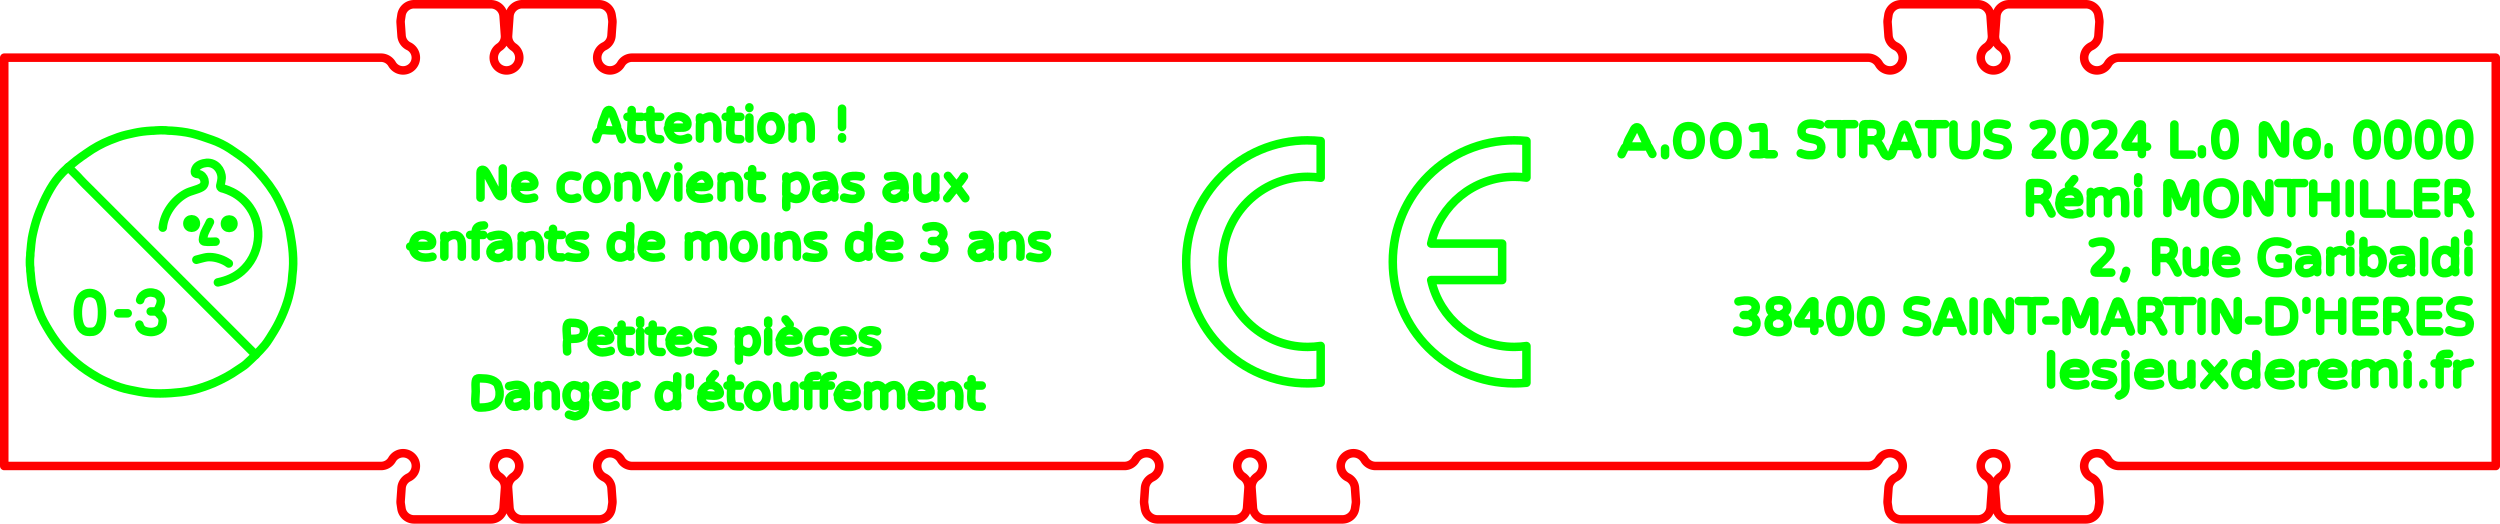 <?xml version="1.0" encoding="UTF-8" standalone="no"?>
<!-- Created with Inkscape (http://www.inkscape.org/) -->

<svg
   width="146.949mm"
   height="30.78mm"
   viewBox="0 0 146.949 30.78"
   version="1.1"
   id="svg5"
   inkscape:version="1.3.2 (091e20ef0f, 2023-11-25, custom)"
   sodipodi:docname="com_startus_merge_1.svg"
   xml:space="preserve"
   xmlns:inkscape="http://www.inkscape.org/namespaces/inkscape"
   xmlns:sodipodi="http://sodipodi.sourceforge.net/DTD/sodipodi-0.dtd"
   xmlns="http://www.w3.org/2000/svg"
   xmlns:svg="http://www.w3.org/2000/svg"
   xmlns:ns3="svglink"
   xmlns:ns4="svglink:origin"><sodipodi:namedview
     id="namedview7"
     pagecolor="#ffffff"
     bordercolor="#666666"
     borderopacity="1.0"
     inkscape:pageshadow="2"
     inkscape:pageopacity="0"
     inkscape:pagecheckerboard="false"
     inkscape:document-units="mm"
     showgrid="false"
     inkscape:zoom="0.76465458"
     inkscape:cx="209.8987"
     inkscape:cy="77.812913"
     inkscape:window-width="956"
     inkscape:window-height="1037"
     inkscape:window-x="960"
     inkscape:window-y="0"
     inkscape:window-maximized="1"
     inkscape:current-layer="g10446"
     inkscape:showpageshadow="2"
     inkscape:deskcolor="#ffffff" /><defs
     id="defs2" /><g
     inkscape:label="Layer 1"
     inkscape:groupmode="layer"
     id="g10446"
     transform="translate(131.126,-176.799)"><g
       inkscape:label="svglink:blueprint.svg"
       ns3:href="blueprint.svg"
       ns4:x="-136.11084"
       ns4:y="186.91031"
       ns3:image-svg-dpi="200"
       ns3:image-height="39.920067"
       ns3:image-width="156.24097"
       id="g187"
       transform="translate(0.235,-14.861)"><title
   transform="translate(-136.111, 186.91)"
   id="title1">Exported SVG</title>

<style
   transform="translate(-136.111, 186.91)"
   id="style1"><![CDATA[
polygon {
shape-rendering:crispEdges;
stroke-width:0.156;
}
.s0 {
stroke:#000000;
stroke-width:0.084;
stroke-linecap:round;
stroke-linejoin:round;
fill:none;
}
.s1 {
stroke:#000000;
stroke-width:0.084;
stroke-linecap:round;
stroke-linejoin:round;
fill:none;
}
.s2 {
stroke:#19b219;
stroke-width:0.084;
stroke-linecap:round;
stroke-linejoin:round;
fill:none;
}
.s3 {
stroke:#7f4c00;
stroke-width:0.084;
stroke-linecap:round;
stroke-linejoin:round;
fill:none;
}
.s4 {
stroke:#00cc00;
stroke-width:0.084;
stroke-linecap:round;
stroke-linejoin:round;
fill:none;
}
.s5 {
stroke:#000000;
stroke-width:0.056;
stroke-linecap:round;
stroke-linejoin:round;
fill:none;
}
.s6 {
stroke:#ff19ff;
stroke-width:0.056;
stroke-linecap:round;
stroke-linejoin:round;
fill:none;
}
.s7 {
stroke:#ff0000;
stroke-width:0.084;
stroke-linecap:round;
stroke-linejoin:round;
fill:none;
}
.s8 {
stroke:#ffff00;
stroke-width:0.084;
stroke-linecap:round;
stroke-linejoin:round;
fill:none;
}
.s9 {
stroke:#001919;
stroke-width:0.056;
stroke-linecap:round;
stroke-linejoin:round;
fill:none;
}
.sa {
stroke:#006666;
stroke-width:0.056;
stroke-linecap:round;
stroke-linejoin:round;
fill:none;
}
.sb {
stroke:#00ffff;
stroke-width:0.168;
stroke-linecap:round;
stroke-linejoin:round;
fill:none;
}
.sc {
stroke:#ff0000;
stroke-width:0.447;
stroke-linecap:round;
stroke-linejoin:round;
fill:none;
}
.sd {
stroke:#191919;
stroke-width:0.056;
stroke-linecap:round;
stroke-linejoin:round;
fill:none;
}
.se {
stroke:#000000;
stroke-width:0.056;
stroke-linecap:round;
stroke-linejoin:round;
stroke-dasharray:0.838,0.838;
fill:none;
}
.sf {
stroke:#000000;
stroke-width:0.168;
stroke-linecap:round;
stroke-linejoin:round;
fill:none;
}
.s100 {
stroke:#ff0000;
stroke-width:0.5;
stroke-linecap:round;
stroke-linejoin:round;
fill:none;
}
]]></style>
<path
   d="M 70.846,8.14 H 41.903 a 0.75,0.75 0 0 0 -0.65,0.375 0.75,0.75 0 0 1 -0.797,0.36 0.75,0.75 0 0 1 -0.596,-0.639 0.75,0.75 0 0 1 0.415,-0.77 0.75,0.75 0 0 0 0.419,-0.622 L 40.748,6.082 A 0.75,0.75 0 0 0 40.741,5.919 L 40.699,5.639 A 0.75,0.75 0 0 0 39.958,5 H 35.443 A 0.75,0.75 0 0 0 34.695,5.698 L 34.614,6.844 A 0.75,0.75 0 0 0 34.943,7.518 0.75,0.75 0 0 1 35.241,8.359 0.75,0.75 0 0 1 34.524,8.89 0.75,0.75 0 0 1 33.806,8.359 0.75,0.75 0 0 1 34.104,7.518 0.75,0.75 0 0 0 34.433,6.844 L 34.352,5.698 A 0.75,0.75 0 0 0 33.604,5 h -4.515 a 0.75,0.75 0 0 0 -0.741,0.639 l -0.042,0.28 a 0.75,0.75 0 0 0 -0.007,0.163 l 0.054,0.762 a 0.75,0.75 0 0 0 0.419,0.622 0.75,0.75 0 0 1 0.415,0.77 A 0.75,0.75 0 0 1 28.591,8.875 0.75,0.75 0 0 1 27.794,8.515 0.75,0.75 0 0 0 27.145,8.14 H 5 v 24 h 22.145 a 0.75,0.75 0 0 0 0.649,-0.375 0.75,0.75 0 0 1 0.797,-0.36 0.75,0.75 0 0 1 0.596,0.639 0.75,0.75 0 0 1 -0.415,0.77 0.75,0.75 0 0 0 -0.419,0.622 l -0.054,0.762 a 0.75,0.75 0 0 0 0.007,0.163 l 0.042,0.28 a 0.75,0.75 0 0 0 0.741,0.639 h 4.515 a 0.75,0.75 0 0 0 0.748,-0.698 l 0.081,-1.146 a 0.75,0.75 0 0 0 -0.329,-0.674 0.75,0.75 0 0 1 -0.298,-0.841 0.75,0.75 0 0 1 0.718,-0.531 0.75,0.75 0 0 1 0.717,0.531 0.75,0.75 0 0 1 -0.298,0.841 0.75,0.75 0 0 0 -0.329,0.674 l 0.081,1.146 a 0.75,0.75 0 0 0 0.748,0.698 h 4.515 a 0.75,0.75 0 0 0 0.741,-0.639 l 0.042,-0.28 a 0.75,0.75 0 0 0 0.007,-0.163 l -0.054,-0.762 a 0.75,0.75 0 0 0 -0.419,-0.622 0.75,0.75 0 0 1 -0.415,-0.77 0.75,0.75 0 0 1 0.596,-0.639 0.75,0.75 0 0 1 0.797,0.36 0.75,0.75 0 0 0 0.65,0.375 h 28.943 a 0.75,0.75 0 0 0 0.649,-0.375 0.75,0.75 0 0 1 0.797,-0.36 0.75,0.75 0 0 1 0.596,0.639 0.75,0.75 0 0 1 -0.415,0.77 0.75,0.75 0 0 0 -0.419,0.622 L 72,34.198 a 0.75,0.75 0 0 0 0.007,0.163 l 0.042,0.28 a 0.75,0.75 0 0 0 0.741,0.639 h 4.515 a 0.75,0.75 0 0 0 0.748,-0.698 l 0.081,-1.146 a 0.75,0.75 0 0 0 -0.329,-0.674 0.75,0.75 0 0 1 -0.298,-0.841 0.75,0.75 0 0 1 0.718,-0.531 0.75,0.75 0 0 1 0.717,0.531 0.75,0.75 0 0 1 -0.298,0.841 0.75,0.75 0 0 0 -0.329,0.674 l 0.081,1.146 a 0.75,0.75 0 0 0 0.748,0.698 h 4.515 A 0.75,0.75 0 0 0 84.4,34.641 l 0.042,-0.28 a 0.75,0.75 0 0 0 0.007,-0.163 l -0.054,-0.762 a 0.75,0.75 0 0 0 -0.419,-0.622 0.75,0.75 0 0 1 -0.415,-0.77 0.75,0.75 0 0 1 0.596,-0.639 0.75,0.75 0 0 1 0.797,0.36 0.75,0.75 0 0 0 0.65,0.375 h 28.943 a 0.75,0.75 0 0 0 0.649,-0.375 0.75,0.75 0 0 1 0.797,-0.36 0.75,0.75 0 0 1 0.596,0.639 0.75,0.75 0 0 1 -0.415,0.77 0.75,0.75 0 0 0 -0.419,0.622 l -0.054,0.762 a 0.75,0.75 0 0 0 0.007,0.163 l 0.042,0.28 a 0.75,0.75 0 0 0 0.741,0.639 h 4.515 a 0.75,0.75 0 0 0 0.748,-0.698 l 0.081,-1.146 a 0.75,0.75 0 0 0 -0.329,-0.674 0.75,0.75 0 0 1 -0.298,-0.841 0.75,0.75 0 0 1 0.718,-0.531 0.75,0.75 0 0 1 0.717,0.531 0.75,0.75 0 0 1 -0.298,0.841 0.75,0.75 0 0 0 -0.329,0.674 l 0.081,1.146 a 0.75,0.75 0 0 0 0.748,0.698 h 4.515 a 0.75,0.75 0 0 0 0.741,-0.639 l 0.042,-0.28 a 0.75,0.75 0 0 0 0.007,-0.163 l -0.054,-0.762 a 0.75,0.75 0 0 0 -0.419,-0.622 0.75,0.75 0 0 1 -0.415,-0.77 0.75,0.75 0 0 1 0.596,-0.639 0.75,0.75 0 0 1 0.797,0.36 0.75,0.75 0 0 0 0.65,0.375 h 22.144 v -24 h -22.144 a 0.75,0.75 0 0 0 -0.65,0.375 0.75,0.75 0 0 1 -0.797,0.36 0.75,0.75 0 0 1 -0.596,-0.639 0.75,0.75 0 0 1 0.415,-0.77 0.75,0.75 0 0 0 0.419,-0.622 l 0.054,-0.762 a 0.75,0.75 0 0 0 -0.007,-0.163 l -0.042,-0.28 A 0.75,0.75 0 0 0 127.36,5 h -4.515 a 0.75,0.75 0 0 0 -0.748,0.698 l -0.081,1.146 a 0.75,0.75 0 0 0 0.329,0.674 0.75,0.75 0 0 1 0.298,0.841 0.75,0.75 0 0 1 -0.717,0.531 0.75,0.75 0 0 1 -0.718,-0.531 0.75,0.75 0 0 1 0.298,-0.841 0.75,0.75 0 0 0 0.329,-0.674 L 121.754,5.698 A 0.75,0.75 0 0 0 121.006,5 h -4.515 a 0.75,0.75 0 0 0 -0.741,0.639 l -0.042,0.28 a 0.75,0.75 0 0 0 -0.007,0.163 l 0.054,0.762 a 0.75,0.75 0 0 0 0.419,0.622 0.75,0.75 0 0 1 0.415,0.77 0.75,0.75 0 0 1 -0.596,0.639 0.75,0.75 0 0 1 -0.797,-0.36 0.75,0.75 0 0 0 -0.649,-0.375 H 85.604 70.846"
   class="s100"
   transform="translate(-136.111,186.91)"
   id="path1" />

</g><g
       inkscape:label="svglink:../com_stratus_art_1.svg"
       ns3:href="../com_stratus_art_1.svg"
       ns4:x="-124.03288"
       ns4:y="195.37299"
       ns3:image-svg-dpi="200"
       ns3:image-height="22.994699"
       ns3:image-width="132.08502"
       id="g186"
       transform="translate(-5.636,-12.515)"><sodipodi:namedview
         id="namedview1"
         pagecolor="#ffffff"
         bordercolor="#666666"
         borderopacity="1.0"
         inkscape:pageshadow="2"
         inkscape:pageopacity="0"
         inkscape:pagecheckerboard="false"
         inkscape:document-units="mm"
         showgrid="false"
         inkscape:zoom="0.69188032"
         inkscape:cx="273.8913"
         inkscape:cy="165.49105"
         inkscape:window-width="956"
         inkscape:window-height="1037"
         inkscape:window-x="0"
         inkscape:window-y="0"
         inkscape:window-maximized="1"
         inkscape:current-layer="layer1"
         inkscape:showpageshadow="2"
         inkscape:deskcolor="#ffffff"
         showguides="false"
         transform="translate(-124.033, 195.373)" /><defs
         id="defs1"
         transform="translate(-124.033, 195.373)"><rect
           x="12.202"
           y="25.488"
           width="534.885"
           height="80.216"
           id="rect1326" /><rect
           x="12.202"
           y="25.488"
           width="538.003"
           height="39.499"
           id="rect1366" /><rect
           x="12.202"
           y="25.488"
           width="566.031"
           height="61.96"
           id="rect1374" /></defs><g
         inkscape:label="Layer 1"
         inkscape:groupmode="layer"
         id="layer1"
         transform="translate(-1.97,55.947)"><circle
           style="fill:#8d8dd8;stroke:#00ff00;stroke-width:0.5;stroke-linecap:round;stroke-linejoin:round;stroke-dasharray:none;stroke-opacity:1"
           id="circle12"
           cx="-110.048"
           cy="146.517"
           r="0.251" /><circle
           style="fill:none;stroke:#00ff00;stroke-width:0.5;stroke-linecap:round;stroke-linejoin:round;stroke-dasharray:none;stroke-opacity:1"
           id="path2"
           cx="-112.255"
           cy="146.505"
           r="0.251" /><path
           style="fill:none;stroke:#00ff00;stroke-width:0.5;stroke-linecap:round;stroke-linejoin:round;stroke-dasharray:none;stroke-opacity:1"
           d="m -17.675,142.377 c 0.065,0.033 0.182,0.068 0.309,0.093 0.118,0.024 0.256,0.019 0.378,0.018 0.071,-6.4e-4 0.156,-0.022 0.218,-0.043 0.105,-0.036 0.215,-0.116 0.261,-0.224 0.022,-0.052 0.042,-0.138 0.044,-0.2 0.002,-0.074 -0.013,-0.129 -0.037,-0.189 -0.08,-0.203 -0.325,-0.261 -0.52,-0.298 -0.114,-0.022 -0.235,-0.042 -0.344,-0.087 -0.06,-0.025 -0.112,-0.047 -0.159,-0.094 -0.031,-0.03 -0.054,-0.06 -0.07,-0.1 -0.027,-0.067 -0.037,-0.128 -0.031,-0.189 0.005,-0.051 0.01,-0.096 0.026,-0.145 0.021,-0.066 0.053,-0.102 0.097,-0.145 0.044,-0.043 0.1,-0.077 0.16,-0.1 0.082,-0.03 0.163,-0.043 0.252,-0.045 0.074,-0.002 0.205,0.005 0.275,0.013 0.054,0.005 0.17,0.033 0.229,0.049 0.038,0.01 0.045,0.012 0.058,0.015 m 9.819,1.671 c 0.065,0.033 0.186,0.069 0.309,0.093 0.117,0.023 0.256,0.019 0.378,0.018 0.051,-6e-4 0.081,-0.004 0.126,-0.016 0.143,-0.036 0.284,-0.102 0.347,-0.24 0.023,-0.051 0.044,-0.148 0.047,-0.212 0.003,-0.072 -0.01,-0.136 -0.04,-0.2 -0.09,-0.194 -0.333,-0.252 -0.526,-0.29 -0.118,-0.023 -0.244,-0.043 -0.355,-0.092 -0.046,-0.021 -0.087,-0.04 -0.126,-0.076 -0.038,-0.035 -0.07,-0.075 -0.087,-0.121 -0.02,-0.058 -0.031,-0.109 -0.026,-0.167 0.004,-0.055 0.009,-0.098 0.027,-0.156 0.022,-0.068 0.055,-0.108 0.101,-0.153 0.039,-0.038 0.092,-0.069 0.144,-0.089 0.086,-0.034 0.179,-0.046 0.275,-0.047 0.081,-6.2e-4 0.198,0.007 0.275,0.018 0.053,0.007 0.162,0.031 0.217,0.046 0.038,0.01 0.045,0.012 0.058,0.015 m 3.884,-0.073 c 0.104,-0.019 0.211,-0.01 0.298,0.024 0.053,0.021 0.104,0.052 0.148,0.091 0.06,0.052 0.094,0.11 0.13,0.181 0.078,0.155 0.086,0.325 0.102,0.49 0.005,0.055 0.009,0.079 0.009,0.134 2.4e-5,0.06 -0.001,0.087 -0.008,0.145 -0.004,0.039 -0.002,0.065 -0.004,0.1 -0.009,0.121 -0.044,0.277 -0.098,0.39 -0.027,0.056 -0.051,0.099 -0.09,0.145 -0.047,0.056 -0.109,0.107 -0.178,0.132 -0.047,0.017 -0.084,0.022 -0.137,0.03 -0.103,0.015 -0.189,0.002 -0.275,-0.034 -0.055,-0.023 -0.106,-0.062 -0.144,-0.106 -0.045,-0.051 -0.081,-0.101 -0.108,-0.167 -0.047,-0.116 -0.077,-0.234 -0.091,-0.356 -0.003,-0.029 -0.004,-0.05 -0.009,-0.078 -0.005,-0.04 -0.005,-0.066 -0.005,-0.111 -1.5e-5,-0.229 -0.004,-0.448 0.087,-0.668 0.034,-0.082 0.072,-0.151 0.132,-0.211 0.065,-0.067 0.146,-0.112 0.24,-0.129 m 8.834,0 c 0.103,-0.019 0.211,-0.012 0.298,0.022 0.067,0.026 0.139,0.073 0.189,0.13 0.04,0.044 0.061,0.089 0.088,0.144 0.071,0.141 0.094,0.306 0.101,0.457 0.004,0.083 0.012,0.122 0.011,0.223 -6.05e-4,0.05 -0.009,0.074 -0.011,0.122 -0.007,0.145 -0.028,0.296 -0.089,0.434 -0.025,0.056 -0.043,0.099 -0.08,0.145 -0.051,0.064 -0.12,0.128 -0.198,0.155 -0.047,0.016 -0.084,0.022 -0.137,0.03 -0.101,0.015 -0.178,0.002 -0.264,-0.032 -0.058,-0.024 -0.114,-0.06 -0.155,-0.108 -0.048,-0.058 -0.089,-0.115 -0.117,-0.189 -0.042,-0.114 -0.065,-0.227 -0.081,-0.345 -0.004,-0.03 -0.006,-0.049 -0.01,-0.078 -0.005,-0.041 -0.005,-0.074 -0.005,-0.122 0,-0.051 -2.35e-4,-0.118 7e-6,-0.167 1.37e-4,-0.028 9.27e-4,-0.049 0.005,-0.078 0.004,-0.029 0.006,-0.048 0.01,-0.078 0.015,-0.114 0.034,-0.225 0.078,-0.334 0.033,-0.083 0.075,-0.152 0.137,-0.211 0.064,-0.061 0.14,-0.102 0.229,-0.118 m 8.353,0 c 0.104,-0.019 0.211,-0.01 0.298,0.024 0.068,0.027 0.139,0.071 0.189,0.128 0.04,0.044 0.061,0.089 0.088,0.144 0.073,0.145 0.091,0.315 0.101,0.468 0.006,0.078 0.011,0.108 0.01,0.2 -2.73e-4,0.05 -0.007,0.073 -0.01,0.122 -0.01,0.146 -0.027,0.306 -0.09,0.445 -0.024,0.052 -0.038,0.089 -0.071,0.134 -0.051,0.069 -0.125,0.138 -0.207,0.166 -0.047,0.016 -0.084,0.022 -0.137,0.03 -0.101,0.015 -0.178,0.002 -0.264,-0.032 -0.058,-0.024 -0.114,-0.06 -0.155,-0.108 -0.051,-0.061 -0.091,-0.123 -0.121,-0.2 -0.039,-0.102 -0.063,-0.214 -0.076,-0.323 -0.004,-0.029 -0.004,-0.05 -0.008,-0.078 -0.005,-0.039 -0.007,-0.067 -0.007,-0.111 -2.3e-5,-0.056 -2.72e-4,-0.135 10e-6,-0.189 1.78e-4,-0.029 8.54e-4,-0.049 0.005,-0.078 0.005,-0.039 0.013,-0.104 0.019,-0.156 0.01,-0.093 0.041,-0.192 0.078,-0.278 0.031,-0.073 0.069,-0.132 0.128,-0.189 0.066,-0.064 0.139,-0.101 0.229,-0.118 m 1.81,5.4e-4 c 0.11,-0.023 0.218,-0.012 0.309,0.026 0.075,0.031 0.148,0.083 0.198,0.146 0.038,0.047 0.061,0.1 0.088,0.156 0.058,0.121 0.069,0.273 0.082,0.401 0.004,0.04 0.009,0.059 0.009,0.1 6.32e-4,0.038 0.003,0.054 0.003,0.089 5.42e-4,0.04 -0.003,0.06 -0.003,0.1 -7.01e-4,0.041 -0.005,0.061 -0.009,0.1 -0.013,0.129 -0.025,0.278 -0.082,0.401 -0.026,0.057 -0.049,0.108 -0.087,0.156 -0.05,0.064 -0.122,0.128 -0.2,0.155 -0.04,0.013 -0.072,0.018 -0.115,0.026 -0.109,0.02 -0.195,0.007 -0.286,-0.029 -0.049,-0.019 -0.098,-0.049 -0.134,-0.086 -0.052,-0.054 -0.096,-0.116 -0.125,-0.188 -0.052,-0.13 -0.073,-0.255 -0.093,-0.39 -0.004,-0.032 -0.008,-0.048 -0.011,-0.078 -0.004,-0.03 -0.003,-0.053 -0.003,-0.078 -5.9e-5,-0.036 0,-0.095 0,-0.134 0,-0.042 -0.002,-0.063 0.002,-0.1 0.003,-0.034 0.008,-0.055 0.013,-0.089 0.015,-0.102 0.025,-0.211 0.063,-0.312 0.041,-0.108 0.072,-0.18 0.152,-0.255 0.063,-0.06 0.143,-0.1 0.229,-0.118 m 1.81,0 c 0.105,-0.022 0.219,-0.01 0.309,0.026 0.071,0.028 0.141,0.077 0.191,0.136 0.038,0.045 0.06,0.09 0.086,0.145 0.056,0.116 0.081,0.264 0.097,0.39 0.004,0.034 0.003,0.057 0.003,0.089 2.7e-5,0.036 -5.7e-5,0.06 0.005,0.1 0.009,0.07 -0.005,0.116 -0.005,0.178 -2.6e-5,0.032 0.001,0.056 -0.003,0.089 -0.017,0.127 -0.041,0.272 -0.097,0.39 -0.036,0.075 -0.071,0.139 -0.132,0.198 -0.039,0.038 -0.094,0.073 -0.146,0.092 -0.042,0.015 -0.078,0.018 -0.126,0.026 -0.102,0.018 -0.189,0.004 -0.275,-0.031 -0.079,-0.033 -0.135,-0.086 -0.183,-0.152 -0.028,-0.038 -0.051,-0.065 -0.071,-0.111 -0.058,-0.135 -0.079,-0.287 -0.099,-0.423 -0.006,-0.044 -0.012,-0.065 -0.013,-0.111 -0.001,-0.041 -1.8e-4,-0.06 -1.8e-4,-0.1 0,-0.049 -0.002,-0.072 10e-4,-0.122 0.003,-0.041 0.007,-0.06 0.012,-0.1 0.015,-0.118 0.031,-0.243 0.074,-0.356 0.027,-0.071 0.054,-0.122 0.097,-0.178 0.067,-0.088 0.169,-0.15 0.275,-0.172 m 1.822,-6.2e-4 c 0.108,-0.019 0.216,-0.005 0.309,0.029 0.073,0.028 0.141,0.084 0.191,0.144 0.041,0.049 0.057,0.094 0.086,0.156 0.05,0.108 0.066,0.231 0.084,0.345 0.004,0.028 0.005,0.049 0.005,0.078 4.5e-4,0.085 0.017,0.152 0.005,0.245 -0.005,0.04 -0.004,0.064 -0.005,0.1 -1.83e-4,0.032 -0.001,0.056 -0.007,0.089 -0.022,0.12 -0.04,0.245 -0.093,0.356 -0.038,0.08 -0.072,0.138 -0.133,0.199 -0.037,0.037 -0.085,0.066 -0.134,0.086 -0.047,0.019 -0.084,0.024 -0.137,0.032 -0.244,0.037 -0.452,-0.108 -0.535,-0.318 -0.043,-0.109 -0.073,-0.253 -0.087,-0.368 -0.003,-0.024 -0.007,-0.042 -0.008,-0.067 -0.002,-0.049 -4.51e-4,-0.078 -4.51e-4,-0.134 v -0.145 c 0,-0.032 -0.001,-0.054 4.51e-4,-0.089 0.001,-0.025 0.005,-0.043 0.008,-0.067 0.013,-0.107 0.036,-0.242 0.079,-0.345 0.025,-0.06 0.051,-0.106 0.088,-0.156 0.068,-0.092 0.171,-0.153 0.283,-0.173 m -24.921,0.106 c 0.071,-0.027 0.235,-0.085 0.378,-0.098 0.032,-0.003 0.059,-0.002 0.092,-0.002 0.048,0 0.092,-0.002 0.137,0.002 0.203,0.013 0.39,0.144 0.434,0.344 0.008,0.037 0.014,0.088 0.012,0.123 -0.004,0.057 -0.014,0.106 -0.034,0.167 -0.044,0.129 -0.121,0.219 -0.218,0.323 -0.152,0.163 -0.333,0.324 -0.484,0.49 -0.062,0.069 -0.147,0.13 -0.179,0.2 -0.01,0.023 -0.033,0.097 -0.031,0.111 0.004,0.034 0.018,0.037 0.031,0.044 0.019,0.01 0.093,0.012 0.148,0.012 h 0.252 0.561 m 2.532,-1.715 c 0.062,-0.029 0.221,-0.081 0.355,-0.097 0.038,-0.004 0.066,-0.003 0.103,-0.003 0.058,-1e-5 0.116,-0.003 0.172,0.004 0.052,0.007 0.091,0.016 0.137,0.034 0.07,0.027 0.127,0.074 0.175,0.129 0.077,0.087 0.091,0.137 0.099,0.245 0.005,0.075 -0.004,0.152 -0.034,0.234 -0.042,0.113 -0.102,0.182 -0.182,0.278 -0.073,0.088 -0.169,0.175 -0.252,0.256 -0.132,0.13 -0.277,0.264 -0.4,0.401 -0.06,0.067 -0.056,0.102 -0.066,0.134 -0.001,0.004 -0.01,0.022 -0.008,0.044 0.003,0.033 0.018,0.038 0.029,0.044 0.018,0.01 0.092,0.012 0.147,0.012 h 0.252 0.561 M -16.048,140.665 h 0.412 0.195 c 0.088,0 0.127,-0.018 0.153,0.045 0.012,0.028 0.007,0.079 0.007,0.1 4e-6,0.048 0,0.194 0,0.256 v 1.359 m 0,-1.737 c 0.026,-0.013 0.059,-0.022 0.149,-0.022 h 0.195 0.412 m 0.527,1.76 v -0.668 c 0,-0.057 0.002,-0.085 0.002,-0.145 0,-0.058 -0.002,-0.085 -0.002,-0.134 v -0.234 -0.423 c 0,-0.034 -0.004,-0.072 0.004,-0.1 0.009,-0.034 0.029,-0.043 0.043,-0.049 0.03,-0.012 0.094,-0.007 0.16,-0.007 0.29,0 0.642,-0.038 0.781,0.212 0.033,0.059 0.038,0.104 0.048,0.167 0.014,0.086 -2.71e-4,0.205 -0.026,0.278 -0.027,0.075 -0.071,0.123 -0.127,0.164 -0.019,0.013 -0.054,0.032 -0.08,0.048 -0.049,0.031 -0.064,0.06 -0.081,0.077 0.014,0.02 0.027,0.058 0.081,0.105 0.026,0.023 0.052,0.043 0.071,0.063 0.04,0.042 0.085,0.091 0.114,0.144 0.055,0.099 0.133,0.247 0.189,0.356 0.018,0.034 0.046,0.092 0.063,0.122 0.022,0.039 0.033,0.05 0.045,0.06 0.035,0.029 0.076,0.043 0.112,0.06 0.008,0.003 0.031,0.023 0.069,0.024 0.038,4.4e-4 0.063,-0.021 0.069,-0.024 0.037,-0.02 0.094,-0.017 0.14,-0.108 0.014,-0.028 0.041,-0.099 0.054,-0.133 0.022,-0.058 0.082,-0.228 0.105,-0.278 0.014,-0.03 0.048,-0.063 0.067,-0.1 0.027,-0.051 0.015,-0.047 0.023,-0.1 0.007,-0.048 0.059,-0.201 0.081,-0.256 0.087,-0.226 0.177,-0.469 0.268,-0.691 0.037,-0.09 0.022,-0.105 0.088,-0.145 0.017,-0.01 0.036,-0.018 0.057,-0.018 0.029,0 0.046,0.009 0.068,0.025 0.021,0.016 0.029,0.026 0.041,0.049 0.015,0.028 0.035,0.084 0.05,0.122 0.043,0.11 0.083,0.223 0.126,0.334 0.046,0.118 0.092,0.24 0.14,0.356 0.024,0.058 0.059,0.142 0.07,0.2 0.01,0.056 0.003,0.073 0.027,0.122 0.025,0.049 0.052,0.061 0.082,0.135 0.047,0.114 0.132,0.32 0.154,0.412 m 0.103,-1.782 h 0.412 0.195 c 0.088,0 0.127,-0.018 0.153,0.045 0.012,0.028 0.007,0.079 0.007,0.1 v 0.256 1.359 m 0,-1.737 c 0.026,-0.013 0.059,-0.022 0.149,-0.022 h 0.195 0.424 m 11.55,1.314 c -0.035,0.004 -0.077,0.01 -0.195,0.01 h -0.172 -0.412 c -0.048,0 -0.143,0.019 -0.165,-0.026 -0.019,-0.038 0.009,-0.117 0.021,-0.152 0.028,-0.083 0.106,-0.178 0.159,-0.256 0.099,-0.147 0.202,-0.311 0.302,-0.457 0.064,-0.094 0.148,-0.234 0.219,-0.323 0.057,-0.072 0.1,-0.098 0.186,-0.099 0.1,-6.2e-4 0.069,0.126 0.069,0.176 v 0.256 0.512 0.2 c 0,0.082 0.003,0.109 -0.012,0.156 0.041,0.012 0.071,0.01 0.183,0.01 h 0.137 m -11.378,-1.303 v 1.091 c 0,0.059 -0.002,0.082 0.005,0.134 0.01,0.073 0.027,0.186 0.056,0.256 0.032,0.078 0.067,0.125 0.122,0.178 0.039,0.037 0.085,0.074 0.137,0.095 0.069,0.027 0.147,0.048 0.218,0.05 0.161,0.004 0.273,0.007 0.412,-0.041 0.059,-0.021 0.114,-0.056 0.16,-0.096 0.043,-0.037 0.075,-0.081 0.1,-0.13 0.041,-0.078 0.075,-0.197 0.082,-0.29 0.004,-0.048 0.005,-0.068 0.011,-0.122 0.036,-0.367 0.002,-0.756 0.002,-1.125 m 11.676,0 v 1.325 0.278 l 0.004,0.111 0.043,0.048 0.148,0.009 h 0.264 0.584 m 5.465,-1.771 v 1.47 c 0,0.04 7.02e-4,0.17 -0.007,0.189 -0.008,0.021 -0.019,0.052 -0.073,0.049 -0.034,-0.003 -0.057,-0.018 -0.069,-0.023 -0.034,-0.016 -0.07,-0.031 -0.109,-0.091 -0.054,-0.084 -0.077,-0.14 -0.122,-0.223 -0.019,-0.036 -0.033,-0.064 -0.052,-0.1 -0.017,-0.032 -0.033,-0.057 -0.051,-0.089 -0.018,-0.032 -0.03,-0.058 -0.046,-0.089 -0.019,-0.037 -0.037,-0.064 -0.057,-0.1 -0.018,-0.032 -0.03,-0.057 -0.046,-0.089 -0.019,-0.036 -0.037,-0.064 -0.057,-0.1 -0.018,-0.032 -0.03,-0.058 -0.046,-0.089 -0.017,-0.033 -0.033,-0.057 -0.051,-0.089 -0.015,-0.028 -0.026,-0.05 -0.041,-0.078 -0.018,-0.033 -0.033,-0.058 -0.051,-0.089 -0.022,-0.041 -0.037,-0.072 -0.058,-0.111 -0.02,-0.036 -0.037,-0.062 -0.057,-0.1 -0.015,-0.029 -0.029,-0.06 -0.046,-0.088 -0.04,-0.066 -0.11,-0.085 -0.14,-0.098 -0.005,-0.003 -0.03,-0.018 -0.057,-0.018 -0.036,0.002 -0.042,0.017 -0.05,0.027 -0.016,0.021 -0.018,0.098 -0.018,0.176 v 0.49 1.013 m 2.463,-1.297 c 0.13,-0.027 0.257,-0.009 0.367,0.038 0.064,0.027 0.131,0.075 0.178,0.126 0.03,0.032 0.046,0.061 0.065,0.098 0.035,0.067 0.052,0.119 0.069,0.189 0.02,0.082 0.02,0.172 0.02,0.256 -1.8e-4,0.105 -0.015,0.218 -0.054,0.312 -0.028,0.066 -0.048,0.106 -0.088,0.156 -0.066,0.082 -0.16,0.148 -0.259,0.171 -0.12,0.027 -0.292,0.027 -0.401,-0.019 -0.118,-0.05 -0.219,-0.149 -0.27,-0.264 -0.038,-0.087 -0.058,-0.232 -0.071,-0.334 -0.011,-0.089 0.006,-0.19 0.02,-0.278 0.008,-0.053 0.026,-0.093 0.047,-0.145 0.023,-0.057 0.046,-0.09 0.081,-0.133 0.048,-0.059 0.11,-0.105 0.182,-0.135 0.04,-0.017 0.073,-0.029 0.115,-0.037 m -25.941,0.473 h 0.149 0.367 0.195 m 1.18,0.301 c 0.029,0.021 0.042,0.033 0.16,0.033 h 0.195 c 0.164,0 0.482,0.009 0.596,-6.2e-4 0.054,-0.004 0.062,-0.02 0.08,-0.033 m 13.44,0.078 v 0.145 0.29 m 3.529,-0.278 v 0.278 m 7.448,-0.402 v 0.402 m -14.953,1.47 c -0.012,0.013 -0.023,0.025 -0.047,0.056 -0.02,0.026 -0.039,0.054 -0.06,0.078 -0.076,0.09 -0.145,0.176 -0.203,0.234 m 4.068,-0.478 v 0.333 m 4.766,-0.018 c 0.143,-0.019 0.29,-0.012 0.412,0.038 0.081,0.033 0.165,0.079 0.229,0.137 0.078,0.07 0.144,0.164 0.184,0.265 0.027,0.067 0.044,0.111 0.061,0.178 0.021,0.082 0.03,0.171 0.03,0.256 4.8e-5,0.119 -0.002,0.242 -0.033,0.356 -0.013,0.047 -0.019,0.086 -0.038,0.134 -0.051,0.126 -0.128,0.244 -0.227,0.325 -0.044,0.035 -0.097,0.07 -0.149,0.095 -0.074,0.036 -0.151,0.056 -0.229,0.066 -0.137,0.019 -0.259,0.007 -0.378,-0.027 -0.084,-0.024 -0.164,-0.061 -0.229,-0.115 -0.106,-0.089 -0.185,-0.179 -0.242,-0.311 -0.047,-0.109 -0.071,-0.236 -0.08,-0.356 -0.01,-0.141 0.002,-0.272 0.024,-0.412 0.009,-0.055 0.025,-0.101 0.045,-0.156 0.041,-0.115 0.114,-0.211 0.196,-0.289 0.051,-0.048 0.117,-0.094 0.183,-0.125 0.081,-0.038 0.157,-0.049 0.241,-0.06 m -11.126,1.788 v -0.668 c 0,-0.057 0.002,-0.085 0.002,-0.145 0,-0.058 -0.002,-0.085 -0.002,-0.134 v -0.234 -0.423 c 0,-0.034 -0.004,-0.072 0.004,-0.1 0.009,-0.034 0.029,-0.044 0.043,-0.049 0.033,-0.013 0.099,-0.005 0.171,-0.005 0.12,0 0.289,-0.012 0.401,0.007 0.158,0.027 0.301,0.072 0.376,0.216 0.031,0.06 0.039,0.097 0.048,0.156 0.014,0.093 -0.003,0.199 -0.033,0.278 -0.058,0.152 -0.178,0.168 -0.258,0.255 -0.011,0.012 -0.02,0.024 -0.03,0.035 0.012,0.015 0.024,0.047 0.073,0.094 0.023,0.022 0.054,0.044 0.072,0.063 0.045,0.047 0.09,0.098 0.121,0.155 0.048,0.09 0.137,0.256 0.189,0.356 0.018,0.036 0.045,0.089 0.063,0.122 0.018,0.034 0.022,0.04 0.032,0.056 m 13.326,-1.793 h 0.412 0.195 c 0.088,0 0.127,-0.018 0.153,0.045 0.012,0.028 0.007,0.079 0.007,0.1 3e-6,0.048 0,0.194 0,0.256 v 1.359 m 0,-1.737 c 0.026,-0.013 0.059,-0.022 0.149,-0.022 h 0.195 0.412 m 7.768,1.793 h -0.607 -0.286 c -0.101,0 -0.15,0.018 -0.176,-0.045 -0.012,-0.029 -0.007,-0.084 -0.007,-0.111 v -0.301 -0.356 c 0,-0.056 0.002,-0.088 0.002,-0.156 0,-0.068 -0.002,-0.099 -0.002,-0.156 v -0.379 -0.134 c 0,-0.03 -0.005,-0.079 0.004,-0.111 0.018,-0.065 0.084,-0.045 0.157,-0.045 h 0.286 0.607 m 0.745,1.76 v -0.446 -0.212 c 0,-0.065 0.002,-0.086 0.002,-0.156 0,-0.07 -0.002,-0.1 -0.002,-0.156 v -0.256 -0.379 c 0,-0.036 -0.006,-0.077 0.004,-0.111 0.009,-0.031 0.028,-0.038 0.043,-0.042 0.034,-0.009 0.091,-0.003 0.16,-0.003 0.285,0 0.631,-0.044 0.77,0.201 0.035,0.061 0.049,0.133 0.058,0.2 0.011,0.083 -0.004,0.186 -0.033,0.256 -0.062,0.15 -0.18,0.17 -0.261,0.255 -0.011,0.012 -0.02,0.024 -0.03,0.035 0.011,0.013 0.025,0.048 0.073,0.093 0.032,0.031 0.131,0.122 0.162,0.163 0.083,0.111 0.142,0.249 0.209,0.379 0.023,0.045 0.059,0.114 0.08,0.156 0.017,0.034 0.019,0.04 0.026,0.056 m -17.794,-0.033 v -1.359 -0.223 c 0,-0.039 -0.01,-0.088 0.004,-0.132 0.02,-0.065 0.15,-0.033 0.179,-0.013 0.029,0.019 0.036,0.032 0.05,0.057 0.027,0.052 0.09,0.229 0.118,0.301 0.11,0.285 0.22,0.573 0.331,0.858 0.028,0.073 0.036,0.125 0.121,0.13 0.08,0.004 0.09,-0.04 0.112,-0.085 0.013,-0.028 0.031,-0.079 0.044,-0.111 0.108,-0.265 0.204,-0.536 0.312,-0.802 0.03,-0.073 0.079,-0.216 0.108,-0.278 0.016,-0.033 0.023,-0.047 0.055,-0.068 0.029,-0.019 0.15,-0.043 0.182,0.004 0.031,0.046 0.012,0.108 0.012,0.152 v 0.29 1.281 m 4.365,-1.749 v 1.503 c 0,0.059 0.001,0.154 -0.012,0.178 -0.007,0.013 -0.021,0.043 -0.068,0.036 -0.027,-0.003 -0.047,-0.017 -0.057,-0.022 -0.037,-0.018 -0.076,-0.03 -0.112,-0.092 -0.018,-0.03 -0.039,-0.066 -0.057,-0.1 -0.017,-0.031 -0.029,-0.057 -0.046,-0.089 -0.02,-0.036 -0.037,-0.062 -0.057,-0.1 -0.017,-0.031 -0.029,-0.057 -0.046,-0.089 -0.017,-0.032 -0.033,-0.056 -0.051,-0.089 -0.019,-0.036 -0.033,-0.064 -0.052,-0.1 -0.02,-0.036 -0.037,-0.062 -0.057,-0.1 -0.017,-0.031 -0.029,-0.057 -0.046,-0.089 -0.015,-0.028 -0.029,-0.05 -0.045,-0.078 -0.018,-0.032 -0.029,-0.057 -0.047,-0.089 -0.017,-0.032 -0.033,-0.056 -0.051,-0.089 -0.019,-0.036 -0.033,-0.064 -0.052,-0.1 -0.017,-0.032 -0.033,-0.056 -0.051,-0.089 -0.018,-0.032 -0.03,-0.057 -0.046,-0.089 -0.019,-0.037 -0.037,-0.064 -0.057,-0.1 -0.011,-0.021 -0.023,-0.047 -0.036,-0.066 -0.039,-0.057 -0.104,-0.075 -0.133,-0.086 -0.007,-0.003 -0.03,-0.013 -0.057,-0.012 -0.037,0.002 -0.044,0.018 -0.051,0.032 -0.01,0.023 -0.007,0.137 -0.007,0.188 v 0.479 1.002 m 3.873,-1.737 v 0.646 l 0.002,0.156 -0.002,0.156 v 0.78 m 1.306,-1.737 v 0.624 l -0.002,0.178 0.002,0.189 v 0.746 m 0.836,-1.737 v 1.737 m 0.848,-1.737 v 1.314 0.29 l 0.004,0.111 0.043,0.049 0.137,0.007 h 0.264 0.584 m 0.55,-1.771 v 1.325 0.278 l 0.004,0.111 0.043,0.048 0.148,0.009 h 0.264 0.584 m -20.521,-0.713 c 3.15e-4,-0.113 0.033,-0.307 0.143,-0.433 0.13,-0.149 0.365,-0.198 0.567,-0.177 0.178,0.019 0.323,0.128 0.395,0.288 0.029,0.063 0.038,0.132 0.047,0.2 0.004,0.029 0.009,0.072 0.001,0.1 -0.02,0.075 -0.081,0.056 -0.168,0.056 H -2.058 -2.287 c -0.098,0 -0.109,0.01 -0.172,-0.033 -0.022,0.072 -0.017,0.097 -0.009,0.167 0.008,0.075 0.029,0.152 0.054,0.223 0.024,0.066 0.063,0.127 0.108,0.178 0.05,0.056 0.122,0.099 0.191,0.131 0.044,0.021 0.08,0.03 0.126,0.037 0.082,0.013 0.203,0.028 0.286,0.017 0.088,-0.012 0.269,-0.047 0.343,-0.073 0.036,-0.012 0.044,-0.017 0.058,-0.022 m 0.676,-1.225 c 0,0.101 -0.003,0.199 0.012,0.245 0.12,-0.077 0.069,-0.015 0.171,-0.103 0.034,-0.029 0.065,-0.067 0.093,-0.088 0.046,-0.034 0.104,-0.064 0.171,-0.082 0.055,-0.015 0.115,-0.019 0.172,-0.018 0.047,0.002 0.088,0.003 0.137,0.022 0.049,0.018 0.1,0.052 0.133,0.09 0.031,0.036 0.071,0.132 0.086,0.166 0.005,0.01 0.017,0.034 0.035,0.04 0.036,0.01 0.049,-0.01 0.056,-0.013 0.021,-0.01 0.047,-0.016 0.126,-0.115 0.061,-0.076 0.115,-0.117 0.194,-0.149 0.053,-0.022 0.117,-0.033 0.172,-0.038 0.065,-0.005 0.121,-0.003 0.183,0.013 0.053,0.013 0.108,0.047 0.147,0.087 0.032,0.033 0.047,0.068 0.066,0.109 0.045,0.097 0.043,0.173 0.056,0.267 0.035,0.263 0.007,0.558 0.007,0.824 m 0.768,-1.258 v 1.258 m -2.773,-1.002 c -0.015,0.05 -0.012,0.118 -0.012,0.2 v 0.802 m 1.008,-0.969 v 0.245 0.234 0.49 M 12.459,144.955 h 0.183 0.264 0.642 0.195 m 4.881,0 h 0.16 0.229 0.607 m -23.81,0.123 h 0.149 0.355 c 0.072,0 0.141,-0.007 0.206,0 m 23.901,0 h 0.149 0.355 c 0.065,-2e-5 0.122,-0.007 0.195,0 m -6.497,2.065 v 0.429 m 6.164,-0.056 v 0.434 0.2 c 0,0.033 0.001,0.119 -0.003,0.145 -0.004,0.022 -0.011,0.034 -0.012,0.067 -0.002,0.054 0.007,0.126 0.012,0.167 0.008,0.065 0.003,0.156 0.003,0.234 0,0.051 7e-5,0.069 0,0.111 -9e-5,0.06 -0.004,0.145 -0.013,0.2 -0.003,0.018 -0.016,0.045 -0.034,0.061 -0.025,0.022 -0.037,0.026 -0.044,0.03 -0.022,0.012 -0.049,0.004 -0.115,0.078 -0.046,0.052 -0.135,0.123 -0.206,0.151 -0.053,0.021 -0.117,0.024 -0.172,0.031 -0.067,0.007 -0.129,-0.004 -0.195,-0.024 -0.082,-0.025 -0.165,-0.097 -0.215,-0.17 -0.055,-0.08 -0.094,-0.156 -0.114,-0.256 -0.037,-0.196 -0.033,-0.442 0.05,-0.624 0.031,-0.068 0.073,-0.126 0.13,-0.177 0.043,-0.039 0.096,-0.07 0.149,-0.091 0.075,-0.03 0.152,-0.038 0.229,-0.028 0.057,0.007 0.12,0.02 0.172,0.042 0.05,0.022 0.128,0.09 0.167,0.131 0.069,0.073 0.099,0.071 0.119,0.081 0.019,0.009 0.022,0.009 0.069,0.042 m 0.802,-1.256 v 0.476 m -6.164,-0.044 v 0.646 c 0,0.03 -0.003,0.113 0.004,0.132 0.003,0.009 0.021,0.028 0.043,0.022 0.074,-0.02 0.076,-0.036 0.102,-0.051 0.012,-0.005 0.029,-0.015 0.062,-0.048 0.039,-0.039 0.108,-0.104 0.156,-0.126 0.056,-0.026 0.131,-0.04 0.195,-0.047 0.069,-0.009 0.14,-6.3e-4 0.206,0.024 0.074,0.028 0.159,0.088 0.212,0.151 0.036,0.042 0.054,0.083 0.078,0.134 0.049,0.106 0.068,0.229 0.076,0.345 0.01,0.141 -0.027,0.309 -0.088,0.434 -0.031,0.064 -0.068,0.116 -0.119,0.166 -0.05,0.049 -0.117,0.083 -0.181,0.1 -0.057,0.015 -0.099,0.025 -0.16,0.018 -0.075,-0.009 -0.147,-0.016 -0.218,-0.048 -0.046,-0.021 -0.128,-0.103 -0.161,-0.132 -0.112,-0.096 -0.075,-0.029 -0.158,-0.093 -0.017,-0.013 -0.031,-0.038 -0.034,-0.055 -0.01,-0.06 -0.013,-0.133 -0.013,-0.2 -6e-6,-0.07 -2.6e-5,-0.268 0,-0.334 3.8e-5,-0.088 0.011,-0.117 0.012,-0.223 m 3.552,-0.813 v 1.838 m -19.478,-1.704 c 0.014,-0.003 0.021,-0.004 0.058,-0.018 0.027,-0.009 0.065,-0.022 0.091,-0.03 0.07,-0.022 0.161,-0.037 0.229,-0.047 0.051,-0.007 0.076,-0.004 0.137,-0.004 0.036,6e-5 0.057,-6.2e-4 0.092,0.004 0.123,0.021 0.23,0.058 0.32,0.151 0.054,0.056 0.086,0.112 0.103,0.189 0.01,0.047 0.014,0.087 0.012,0.134 -0.003,0.056 -0.01,0.1 -0.03,0.156 -0.027,0.075 -0.061,0.139 -0.109,0.2 -0.132,0.17 -0.298,0.326 -0.456,0.479 -0.083,0.081 -0.185,0.169 -0.258,0.256 -0.042,0.05 -0.061,0.107 -0.07,0.134 -0.003,0.009 -0.014,0.028 -0.014,0.056 -6.1e-5,0.032 0.019,0.045 0.024,0.049 0.02,0.016 0.074,0.018 0.147,0.018 h 0.241 0.573 m 9.877,-0.835 h 0.298 c 0.063,0 0.147,-0.024 0.183,0.035 0.026,0.042 0.012,0.115 0.012,0.165 0,0.121 0.005,0.247 -4.52e-4,0.368 -0.002,0.035 -0.012,0.072 -0.026,0.1 -0.024,0.049 -0.048,0.076 -0.099,0.101 -0.153,0.075 -0.426,0.117 -0.607,0.096 -0.062,-0.007 -0.12,-0.009 -0.183,-0.027 -0.121,-0.035 -0.24,-0.085 -0.332,-0.162 -0.09,-0.076 -0.16,-0.173 -0.205,-0.286 -0.018,-0.045 -0.031,-0.088 -0.041,-0.134 -0.022,-0.099 -0.038,-0.21 -0.04,-0.312 -0.002,-0.107 0.015,-0.23 0.04,-0.334 0.01,-0.042 0.024,-0.082 0.039,-0.123 0.033,-0.084 0.091,-0.181 0.152,-0.245 0.033,-0.035 0.059,-0.056 0.101,-0.087 0.055,-0.04 0.12,-0.073 0.183,-0.095 0.174,-0.061 0.348,-0.071 0.539,-0.046 0.151,0.02 0.361,0.094 0.458,0.15 m -7.711,0.802 v -0.145 -0.156 -0.356 c 0,-0.102 -0.004,-0.124 6.38e-4,-0.2 9.24e-4,-0.016 0.004,-0.03 0.011,-0.041 0.031,-0.045 0.104,-0.026 0.194,-0.026 0.092,0 0.257,-0.002 0.344,4e-5 0.143,0.002 0.29,0.044 0.388,0.146 0.029,0.03 0.045,0.059 0.063,0.099 0.028,0.061 0.047,0.158 0.04,0.234 -0.006,0.068 -0.026,0.16 -0.053,0.212 -0.03,0.057 -0.113,0.126 -0.185,0.169 -0.058,0.035 -0.053,0.071 -0.115,0.079 -0.039,0.004 -0.073,-0.003 -0.103,-0.003 -0.081,-8e-5 -0.309,0 -0.412,0 -0.064,0 -0.099,-0.031 -0.153,0.012 -0.031,0.024 -0.018,0.112 -0.018,0.156 v 0.657 m 3.541,-0.679 c 3.18e-4,-0.111 0.034,-0.328 0.162,-0.456 0.144,-0.143 0.367,-0.182 0.572,-0.154 0.167,0.023 0.305,0.135 0.372,0.286 0.028,0.062 0.04,0.132 0.049,0.2 0.003,0.026 0.007,0.062 -3.68e-4,0.089 -0.018,0.067 -0.065,0.056 -0.134,0.056 -0.054,2e-5 -0.137,0 -0.195,0 h -0.435 -0.218 c -0.097,0 -0.112,0.009 -0.172,-0.022 -0.021,0.069 -0.018,0.103 -0.008,0.178 0.01,0.074 0.03,0.154 0.057,0.223 0.026,0.067 0.073,0.136 0.125,0.186 0.041,0.039 0.096,0.074 0.147,0.1 0.101,0.052 0.222,0.066 0.321,0.07 0.062,0.003 0.088,-0.004 0.137,-0.01 0.028,-0.003 0.062,-0.007 0.092,-0.01 0.059,-0.005 0.179,-0.04 0.229,-0.056 0.038,-0.012 0.045,-0.017 0.058,-0.022 m 3.758,-1.203 c 0.011,-0.003 0.019,-0.005 0.058,-0.018 0.032,-0.009 0.108,-0.027 0.149,-0.034 0.068,-0.01 0.119,-0.012 0.183,-0.018 0.067,-0.005 0.14,-0.004 0.206,0.004 0.046,0.005 0.081,0.02 0.126,0.038 0.173,0.069 0.244,0.215 0.267,0.383 0.009,0.064 0.004,0.085 0.008,0.145 0.004,0.064 0.012,0.097 0.012,0.167 0,0.03 8.8e-5,0.049 -1.1e-5,0.078 -2.7e-4,0.062 -0.004,0.145 -0.013,0.2 -0.004,0.022 -0.008,0.034 -0.025,0.052 -0.029,0.031 -0.047,0.035 -0.054,0.038 -0.024,0.013 -0.048,0.004 -0.121,0.077 -0.036,0.036 -0.127,0.112 -0.177,0.134 -0.075,0.033 -0.161,0.041 -0.241,0.05 -0.072,0.009 -0.151,-0.007 -0.218,-0.034 -0.059,-0.024 -0.153,-0.114 -0.178,-0.173 -0.026,-0.06 -0.038,-0.12 -0.035,-0.178 0.002,-0.046 0.011,-0.102 0.025,-0.145 0.025,-0.075 0.062,-0.118 0.119,-0.161 0.039,-0.029 0.088,-0.05 0.137,-0.061 0.153,-0.036 0.272,-0.034 0.435,-0.034 h 0.16 0.16 m 4.537,-0.512 c 0.013,-0.004 0.02,-0.007 0.058,-0.019 0.036,-0.012 0.095,-0.024 0.137,-0.031 0.072,-0.012 0.127,-0.013 0.195,-0.02 0.064,-0.005 0.131,-0.003 0.195,0.004 0.055,0.005 0.097,0.023 0.149,0.046 0.16,0.072 0.224,0.208 0.245,0.364 0.008,0.057 0.004,0.078 0.011,0.134 0.009,0.086 0.008,0.137 0.008,0.223 0,0.09 0.015,0.243 -0.03,0.296 -0.031,0.037 -0.054,0.036 -0.062,0.041 -0.02,0.01 -0.045,0.004 -0.11,0.066 -0.037,0.035 -0.127,0.118 -0.177,0.141 -0.078,0.035 -0.181,0.046 -0.264,0.054 -0.062,0.005 -0.113,-0.009 -0.172,-0.028 -0.061,-0.019 -0.113,-0.054 -0.155,-0.103 -0.034,-0.039 -0.053,-0.067 -0.066,-0.122 -0.011,-0.046 -0.018,-0.075 -0.018,-0.123 -1e-6,-0.056 0.009,-0.114 0.026,-0.167 0.017,-0.053 0.056,-0.106 0.099,-0.139 0.159,-0.122 0.358,-0.106 0.561,-0.106 h 0.183 0.172 m -4.732,0.724 v -0.468 -0.212 c 0,-0.086 -0.007,-0.18 0.002,-0.256 0.002,-0.018 0.011,-0.055 0.027,-0.076 0.026,-0.032 0.042,-0.033 0.051,-0.038 0.022,-0.012 0.044,-0.004 0.11,-0.067 0.031,-0.03 0.072,-0.073 0.097,-0.092 0.077,-0.057 0.32,-0.115 0.39,-0.077 0.017,0.009 0.024,0.018 0.034,0.027 0.017,0.015 0.031,0.029 0.046,0.044 m -9.189,-0.045 c 0,0.253 -0.003,0.541 4.6e-5,0.791 0.001,0.088 0.024,0.255 0.071,0.334 0.02,0.033 0.041,0.057 0.071,0.086 0.026,0.025 0.054,0.045 0.087,0.061 0.053,0.027 0.095,0.04 0.149,0.042 0.072,0.003 0.166,-0.005 0.241,-0.027 0.075,-0.021 0.173,-0.101 0.229,-0.15 0.116,-0.101 0.067,-0.023 0.159,-0.099 0.017,-0.013 0.031,-0.042 0.034,-0.058 0.013,-0.074 0.013,-0.155 0.013,-0.234 v -0.223 -0.523 m 7.379,0 c 0,0.101 -0.003,0.199 0.012,0.245 m 1.169,-0.245 v 1.258 m 6.944,-1.258 v 1.258 m -17.622,-0.813 0.06,0.087 0.111,0.102 0.09,0.134 0.172,0.323 0.069,0.133 0.026,0.056 m 1.57,-0.256 c 0.018,0.032 0.023,0.115 0.023,0.234 m 6.588,-0.234 c 0.018,0.032 0.023,0.115 0.023,0.234 m 5.488,-0.234 c 0.018,0.032 0.023,0.115 0.023,0.234 m 2.578,-0.234 c 0.018,0.032 0.023,0.115 0.023,0.234 m -5.385,-0.212 v 0.212 m -13.956,-0.078 c -0.013,0.157 -0.097,0.33 -0.137,0.445 m -20.372,1.286 c 0.152,-0.019 0.336,0.013 0.446,0.103 0.054,0.044 0.088,0.091 0.114,0.171 0.019,0.058 0.028,0.101 0.022,0.156 -0.008,0.068 -0.022,0.124 -0.05,0.178 -0.031,0.06 -0.101,0.132 -0.188,0.174 -0.075,0.035 -0.071,0.08 -0.149,0.092 -0.066,0.01 -0.099,0.002 -0.183,0.002 -0.033,0 -0.076,0.003 -0.103,-0.007 -0.071,-0.027 -0.046,-0.049 -0.126,-0.087 -0.077,-0.037 -0.15,-0.107 -0.178,-0.162 -0.04,-0.077 -0.064,-0.238 -0.031,-0.345 0.024,-0.077 0.056,-0.121 0.106,-0.165 0.037,-0.032 0.089,-0.061 0.137,-0.079 0.07,-0.026 0.1,-0.019 0.183,-0.029 m 3.644,0 c 0.098,-0.012 0.181,0.002 0.264,0.039 0.072,0.032 0.131,0.088 0.181,0.146 0.053,0.062 0.078,0.126 0.104,0.212 0.033,0.106 0.05,0.214 0.066,0.323 0.005,0.035 0.005,0.056 0.005,0.089 7.9e-5,0.039 0.003,0.067 0.004,0.111 0.002,0.051 -0.004,0.092 -0.004,0.134 -1.81e-4,0.03 -5.41e-4,0.046 -0.005,0.078 -0.02,0.143 -0.04,0.298 -0.106,0.434 -0.033,0.068 -0.068,0.122 -0.122,0.177 -0.042,0.043 -0.1,0.079 -0.157,0.096 -0.041,0.012 -0.068,0.018 -0.115,0.024 -0.103,0.013 -0.176,0.004 -0.264,-0.025 -0.059,-0.02 -0.115,-0.059 -0.157,-0.105 -0.049,-0.056 -0.088,-0.11 -0.115,-0.178 -0.047,-0.121 -0.076,-0.275 -0.094,-0.401 -0.004,-0.031 -0.008,-0.046 -0.011,-0.078 -0.005,-0.057 -0.002,-0.106 -0.002,-0.178 0,-0.048 -0.002,-0.07 0.002,-0.111 0.003,-0.034 0.008,-0.055 0.013,-0.089 0.018,-0.122 0.034,-0.251 0.081,-0.368 0.024,-0.06 0.051,-0.106 0.088,-0.156 0.048,-0.064 0.12,-0.115 0.194,-0.145 0.052,-0.02 0.09,-0.021 0.149,-0.029 m 1.81,0 c 0.261,-0.033 0.471,0.143 0.545,0.374 0.033,0.102 0.052,0.207 0.069,0.312 0.005,0.033 0.005,0.057 0.005,0.089 1.82e-4,0.075 0.013,0.128 0.003,0.212 -0.004,0.034 -0.003,0.057 -0.003,0.089 -2.4e-5,0.032 0.001,0.056 -0.003,0.089 -0.015,0.112 -0.035,0.24 -0.081,0.345 -0.037,0.087 -0.072,0.154 -0.137,0.222 -0.042,0.044 -0.1,0.085 -0.157,0.106 -0.043,0.015 -0.076,0.019 -0.126,0.025 -0.107,0.013 -0.174,0.003 -0.264,-0.028 -0.059,-0.02 -0.115,-0.058 -0.155,-0.103 -0.04,-0.045 -0.073,-0.09 -0.101,-0.144 -0.058,-0.114 -0.087,-0.278 -0.102,-0.401 -0.003,-0.024 -0.006,-0.042 -0.009,-0.067 -0.004,-0.039 -0.01,-0.057 -0.011,-0.1 -8.55e-4,-0.033 -1.78e-4,-0.058 -1.78e-4,-0.089 0,-0.039 -0.002,-0.069 0.001,-0.111 0.003,-0.037 0.007,-0.062 0.012,-0.1 0.016,-0.126 0.043,-0.288 0.095,-0.412 0.023,-0.055 0.05,-0.099 0.087,-0.144 0.047,-0.058 0.114,-0.108 0.183,-0.134 0.051,-0.019 0.091,-0.022 0.149,-0.029 m 2.154,1.755 c 0.008,0.003 0.02,0.005 0.046,0.015 0.031,0.01 0.07,0.023 0.103,0.033 0.117,0.034 0.22,0.054 0.344,0.063 0.254,0.017 0.572,-0.031 0.671,-0.277 0.021,-0.053 0.037,-0.139 0.038,-0.2 0.002,-0.068 -0.007,-0.129 -0.034,-0.189 -0.022,-0.051 -0.046,-0.085 -0.082,-0.121 -0.038,-0.038 -0.094,-0.071 -0.147,-0.092 -0.121,-0.051 -0.246,-0.075 -0.378,-0.101 -0.133,-0.026 -0.297,-0.054 -0.4,-0.145 -0.036,-0.032 -0.063,-0.067 -0.082,-0.109 -0.03,-0.067 -0.037,-0.17 -0.027,-0.234 0.006,-0.043 0.012,-0.087 0.03,-0.134 0.021,-0.055 0.049,-0.092 0.092,-0.131 0.041,-0.036 0.093,-0.066 0.146,-0.086 0.121,-0.047 0.242,-0.06 0.378,-0.048 0.138,0.013 0.36,0.051 0.435,0.087 m 30.765,1.671 c 0.082,0.026 0.263,0.087 0.412,0.101 0.105,0.009 0.22,0.007 0.321,-6.4e-4 0.073,-0.005 0.139,-0.026 0.206,-0.054 0.089,-0.037 0.17,-0.098 0.212,-0.18 0.028,-0.054 0.053,-0.172 0.051,-0.245 -0.001,-0.066 -0.007,-0.111 -0.027,-0.167 -0.024,-0.066 -0.075,-0.129 -0.133,-0.17 -0.247,-0.177 -0.596,-0.112 -0.848,-0.277 -0.058,-0.038 -0.099,-0.093 -0.122,-0.155 -0.022,-0.06 -0.029,-0.109 -0.025,-0.167 0.004,-0.059 0.009,-0.104 0.031,-0.167 0.021,-0.06 0.051,-0.093 0.093,-0.133 0.041,-0.039 0.093,-0.074 0.149,-0.096 0.084,-0.032 0.185,-0.045 0.275,-0.049 0.078,-0.003 0.165,0.005 0.241,0.015 0.112,0.015 0.224,0.046 0.298,0.062 m -42.921,-0.01 c 0.093,-0.019 0.252,-0.054 0.367,-0.056 0.04,-4.3e-4 0.056,-4e-5 0.092,-4e-5 0.03,0 0.049,-3.4e-4 0.08,4e-5 0.139,0.002 0.291,0.048 0.385,0.156 0.053,0.062 0.084,0.124 0.093,0.212 0.004,0.034 -0.001,0.055 -0.007,0.089 -0.006,0.04 -0.014,0.076 -0.03,0.111 -0.02,0.046 -0.039,0.077 -0.075,0.11 -0.024,0.023 -0.101,0.067 -0.137,0.087 -0.075,0.04 -0.04,0.058 -0.115,0.086 -0.031,0.012 -0.1,0.007 -0.126,0.007 h -0.218 m 16.167,-0.824 h 0.424 0.172 c 0.112,0 0.144,0.015 0.172,0.033 0.027,-0.019 0.06,-0.033 0.172,-0.033 h 0.172 0.424 m 5.695,0.924 v -0.145 -0.512 c 0,-0.044 -8.7e-5,-0.103 0,-0.145 4.6e-5,-0.021 -0.003,-0.054 0.007,-0.077 0.029,-0.07 0.097,-0.045 0.176,-0.045 h 0.172 c 0.064,0 0.144,-2.5e-4 0.206,0 0.179,6.6e-4 0.364,0.064 0.442,0.234 0.028,0.062 0.054,0.155 0.047,0.234 -0.004,0.056 -0.026,0.142 -0.043,0.189 -0.032,0.087 -0.092,0.145 -0.182,0.191 -0.069,0.035 -0.075,0.079 -0.138,0.087 -0.054,0.007 -0.112,3.4e-4 -0.16,3.4e-4 h -0.344 c -0.083,0 -0.086,-0.027 -0.157,0.005 -0.028,0.013 -0.027,0.108 -0.027,0.149 v 0.657 m 1.455,-1.748 h 0.424 0.172 c 0.112,0 0.144,0.015 0.172,0.033 0.027,-0.019 0.06,-0.033 0.172,-0.033 h 0.172 0.424 m 4.552,0.012 c 0.028,-0.018 0.093,-0.012 0.157,-0.012 h 0.241 c 0.246,0 0.5,0.01 0.699,0.14 0.057,0.037 0.104,0.087 0.149,0.138 0.048,0.053 0.074,0.109 0.105,0.178 0.067,0.148 0.066,0.316 0.066,0.479 -6e-6,0.075 -0.005,0.161 -0.022,0.234 -0.012,0.053 -0.024,0.104 -0.047,0.156 -0.059,0.132 -0.136,0.237 -0.263,0.317 -0.119,0.075 -0.256,0.109 -0.39,0.127 -0.143,0.02 -0.367,0.024 -0.516,0.024 -0.048,0 -0.136,0.003 -0.16,-0.007 -0.017,-0.007 -0.033,-0.013 -0.043,-0.049 -0.006,-0.021 -0.004,-0.108 -0.004,-0.156 v -0.702 -0.679 c 0,-0.078 -0.024,-0.156 0.027,-0.189 m 2.139,-0.012 v 0.512 m 4.033,1.27 H 15.175 c -0.074,0 -0.135,0.01 -0.16,-0.026 -0.011,-0.016 -0.011,-0.031 -0.012,-0.052 -0.005,-0.118 -1.81e-4,-0.224 -1.81e-4,-0.379 v -0.356 c 0,-0.056 0.002,-0.079 0.002,-0.145 0,-0.07 -0.002,-0.1 -0.002,-0.156 v -0.29 -0.234 c 0,-0.028 -0.007,-0.08 0.007,-0.11 0.027,-0.06 0.098,-0.035 0.176,-0.035 h 0.275 0.596 m 0.745,0.924 v -0.145 -0.156 -0.356 c 0,-0.102 -0.004,-0.124 6.31e-4,-0.2 9.25e-4,-0.016 0.004,-0.03 0.011,-0.041 0.031,-0.045 0.104,-0.026 0.194,-0.026 0.097,0 0.275,-0.002 0.367,1.6e-4 0.139,0.003 0.287,0.053 0.375,0.156 0.023,0.027 0.037,0.053 0.052,0.089 0.026,0.06 0.046,0.149 0.04,0.223 -0.007,0.093 -0.022,0.175 -0.068,0.245 -0.028,0.043 -0.114,0.111 -0.17,0.143 -0.064,0.036 -0.045,0.062 -0.115,0.078 -0.034,0.007 -0.121,0.002 -0.149,0.002 h -0.367 c -0.064,0 -0.099,-0.031 -0.153,0.012 -0.031,0.024 -0.018,0.112 -0.018,0.156 v 0.657 m 3.059,0.022 h -0.905 c -0.076,0 -0.138,0.005 -0.165,-0.026 -0.006,-0.007 -0.014,-0.021 -0.017,-0.041 -0.003,-0.029 -0.002,-0.046 -0.002,-0.078 -5e-6,-0.086 0,-0.2 0,-0.29 v -0.39 c 0,-0.051 0.002,-0.077 0.002,-0.134 0,-0.062 -0.002,-0.09 -0.002,-0.145 v -0.278 c 0,-0.082 -3.6e-5,-0.187 0,-0.267 1.2e-5,-0.025 -0.003,-0.065 0.007,-0.088 0.03,-0.071 0.1,-0.045 0.188,-0.045 h 0.275 0.596 m -36.723,1.314 h -0.183 -0.172 -0.424 c -0.05,0 -0.146,0.019 -0.16,-0.035 -0.012,-0.045 0.014,-0.1 0.024,-0.132 0.022,-0.07 0.085,-0.155 0.132,-0.223 0.109,-0.16 0.216,-0.331 0.325,-0.49 0.068,-0.099 0.151,-0.239 0.226,-0.334 0.053,-0.067 0.112,-0.107 0.197,-0.086 0.073,0.018 0.047,0.121 0.047,0.163 v 0.29 0.501 0.189 0.145 c 0.038,0.004 0.072,0.01 0.183,0.01 h 0.137 m 14.506,0.457 v -1.27 -0.334 c 0,-0.043 -0.016,-0.086 0.007,-0.13 0.027,-0.053 0.161,-0.02 0.187,-0.003 0.03,0.019 0.038,0.034 0.053,0.067 0.032,0.07 0.089,0.228 0.121,0.312 0.104,0.272 0.212,0.554 0.318,0.824 0.029,0.073 0.043,0.135 0.128,0.135 0.086,0 0.1,-0.064 0.128,-0.135 0.107,-0.271 0.217,-0.562 0.323,-0.835 0.029,-0.076 0.088,-0.238 0.117,-0.301 0.015,-0.033 0.022,-0.048 0.051,-0.067 0.026,-0.016 0.159,-0.05 0.187,0.003 0.022,0.044 0.007,0.087 0.007,0.13 v 0.334 1.27 m 8.433,-1.76 v 1.013 0.49 c 0,0.078 -0.002,0.156 -0.018,0.177 -0.008,0.01 -0.014,0.026 -0.05,0.027 -0.027,6.2e-4 -0.052,-0.015 -0.057,-0.017 -0.031,-0.013 -0.095,-0.04 -0.135,-0.109 -0.015,-0.025 -0.031,-0.053 -0.045,-0.078 -0.021,-0.037 -0.033,-0.065 -0.052,-0.1 -0.019,-0.037 -0.037,-0.064 -0.057,-0.1 -0.018,-0.032 -0.03,-0.058 -0.046,-0.089 -0.019,-0.037 -0.037,-0.064 -0.057,-0.1 -0.018,-0.032 -0.03,-0.058 -0.046,-0.089 -0.019,-0.036 -0.037,-0.064 -0.057,-0.1 -0.018,-0.032 -0.03,-0.057 -0.046,-0.089 -0.017,-0.033 -0.033,-0.057 -0.051,-0.089 -0.017,-0.031 -0.03,-0.057 -0.047,-0.089 -0.02,-0.037 -0.037,-0.065 -0.057,-0.1 -0.015,-0.028 -0.026,-0.05 -0.041,-0.078 -0.019,-0.036 -0.037,-0.064 -0.057,-0.1 -0.039,-0.071 -0.049,-0.093 -0.091,-0.167 -0.013,-0.023 -0.029,-0.057 -0.044,-0.075 -0.041,-0.052 -0.094,-0.064 -0.126,-0.076 -0.007,-0.003 -0.03,-0.013 -0.057,-0.012 -0.037,0.002 -0.044,0.018 -0.051,0.032 -0.01,0.023 -0.007,0.137 -0.007,0.188 v 0.479 1.002 m -15.124,-0.523 c -0.018,0.012 -0.025,0.029 -0.08,0.033 -0.111,0.009 -0.413,6.2e-4 -0.573,6.2e-4 h -0.195 c -0.106,0 -0.141,0.03 -0.16,-0.045 -0.006,-0.024 0.007,-0.078 0.01,-0.1 0.008,-0.049 0.062,-0.208 0.085,-0.267 0.059,-0.156 0.121,-0.312 0.18,-0.468 0.03,-0.078 0.069,-0.18 0.099,-0.256 0.019,-0.049 0.025,-0.067 0.062,-0.092 0.06,-0.04 0.146,6.1e-4 0.168,0.037 0.019,0.033 0.033,0.079 0.049,0.122 0.042,0.118 0.089,0.239 0.135,0.356 0.045,0.115 0.089,0.231 0.135,0.345 0.024,0.059 0.056,0.141 0.065,0.2 0.008,0.051 0.004,0.089 0.031,0.13 0.037,0.057 0.049,0.042 0.083,0.126 0.048,0.119 0.134,0.323 0.158,0.423 m 0.642,-1.76 v 1.737 m 2.131,-1.737 v 0.991 0.479 c 0,0.056 -0.001,0.17 -0.012,0.189 -0.007,0.013 -0.018,0.042 -0.068,0.038 -0.029,-0.002 -0.05,-0.015 -0.057,-0.018 -0.03,-0.013 -0.077,-0.032 -0.119,-0.097 -0.051,-0.079 -0.092,-0.165 -0.136,-0.245 -0.018,-0.032 -0.03,-0.058 -0.046,-0.089 -0.019,-0.036 -0.037,-0.064 -0.057,-0.1 -0.017,-0.031 -0.028,-0.056 -0.046,-0.089 -0.017,-0.032 -0.033,-0.057 -0.051,-0.089 -0.018,-0.032 -0.029,-0.057 -0.047,-0.089 -0.017,-0.032 -0.033,-0.056 -0.051,-0.089 -0.019,-0.036 -0.033,-0.064 -0.052,-0.1 -0.017,-0.032 -0.033,-0.056 -0.051,-0.089 -0.018,-0.032 -0.03,-0.057 -0.046,-0.089 -0.018,-0.033 -0.033,-0.058 -0.051,-0.089 -0.021,-0.037 -0.033,-0.065 -0.052,-0.1 -0.018,-0.033 -0.033,-0.058 -0.051,-0.089 -0.018,-0.032 -0.035,-0.072 -0.053,-0.099 -0.039,-0.058 -0.101,-0.074 -0.133,-0.086 -0.007,-0.003 -0.03,-0.013 -0.057,-0.012 -0.037,0.002 -0.044,0.018 -0.051,0.032 -0.01,0.023 -0.007,0.137 -0.007,0.188 v 0.479 1.002 m 8.158,-0.523 c -0.018,0.012 -0.026,0.029 -0.08,0.033 -0.111,0.009 -0.413,6.2e-4 -0.573,6.2e-4 h -0.195 c -0.107,0 -0.141,0.03 -0.162,-0.045 -0.007,-0.024 0.001,-0.05 0.002,-0.055 0.008,-0.052 0.013,-0.112 0.051,-0.212 0.102,-0.263 0.202,-0.528 0.305,-0.791 0.029,-0.075 0.035,-0.127 0.112,-0.142 0.029,-0.005 0.069,0.002 0.091,0.016 0.047,0.03 0.046,0.048 0.072,0.114 0.114,0.292 0.264,0.6 0.346,0.902 0.028,0.103 6.05e-4,0.099 0.035,0.166 0.02,0.04 0.054,0.062 0.071,0.101 0.067,0.149 0.156,0.385 0.176,0.468 m 4.148,-1.771 v 1.737 M 12.86,151.081 v 0.624 l 0.002,0.178 -0.002,0.167 v 0.768 m 1.295,-1.737 v 0.646 l -0.002,0.156 0.002,0.145 v 0.78 m -18.252,-1.715 v 0.122 0.479 1.125 m 8.685,-1.726 v 0.122 0.479 1.125 m -25.253,-0.936 c 0.01,0.01 0.019,0.022 0.031,0.034 0.089,0.085 0.273,0.12 0.335,0.312 0.015,0.046 0.023,0.095 0.023,0.145 6.41e-4,0.068 -0.008,0.128 -0.037,0.2 -0.059,0.149 -0.207,0.238 -0.353,0.277 -0.05,0.013 -0.11,0.021 -0.16,0.024 -0.04,0.003 -0.061,0.009 -0.103,0.01 -0.058,0.003 -0.078,-0.007 -0.126,-0.01 -0.042,-0.002 -0.113,-0.01 -0.16,-0.021 -0.039,-0.009 -0.099,-0.023 -0.137,-0.035 -0.037,-0.012 -0.045,-0.017 -0.058,-0.022 m 34.282,-0.913 h 0.16 0.206 0.516 0.218 0.172 m 0.871,0 h 0.16 0.229 0.607 m 2.773,0 h 0.16 0.229 0.619 m -38.968,0.01 c -0.013,0.015 -0.03,0.046 -0.092,0.072 -0.036,0.015 -0.08,0.037 -0.103,0.053 -0.061,0.041 -0.116,0.097 -0.148,0.176 -0.022,0.055 -0.04,0.128 -0.043,0.189 -0.004,0.068 0.017,0.16 0.041,0.223 0.048,0.125 0.175,0.22 0.298,0.251 0.105,0.026 0.232,0.042 0.355,0.021 0.168,-0.029 0.335,-0.105 0.401,-0.283 0.026,-0.07 0.036,-0.134 0.034,-0.2 -0.001,-0.065 -0.011,-0.12 -0.039,-0.189 -0.045,-0.113 -0.118,-0.19 -0.247,-0.237 -0.069,-0.025 -0.091,-0.061 -0.103,-0.075 m 21.908,0.1 c 0.013,0.018 0.024,0.049 0.071,0.097 0.041,0.042 0.14,0.132 0.173,0.181 0.067,0.1 0.12,0.211 0.177,0.323 0.055,0.106 0.106,0.202 0.129,0.256 m 13.876,-0.858 c 0.013,0.017 0.031,0.065 0.092,0.113 0.024,0.019 0.045,0.037 0.062,0.055 0.042,0.044 0.088,0.099 0.118,0.155 0.052,0.099 0.14,0.261 0.195,0.368 0.017,0.032 0.049,0.096 0.063,0.122 0.019,0.036 0.024,0.043 0.032,0.056 m -21.312,-0.657 h 0.527 m 11.389,0 h 0.527 m -18.631,0.089 c -0.026,0.022 -0.05,0.042 -0.074,0.1 -0.036,0.088 -0.08,0.21 -0.115,0.301 -0.011,0.029 -0.028,0.073 -0.039,0.1 -0.015,0.036 -0.019,0.043 -0.025,0.056 m 9.888,-0.01 c 0.046,-0.096 0.121,-0.327 0.179,-0.457 0.022,-0.049 0.041,-0.062 0.062,-0.078 m -17.324,0.078 v 0.122 0.312 m -7.532,-12.027 c 0.289,-0.049 0.581,0.054 0.719,0.275 0.175,0.279 0.184,0.778 0.034,1.069 -0.08,0.155 -0.201,0.289 -0.434,0.33 -0.31,0.054 -0.602,-0.051 -0.721,-0.267 -0.116,-0.212 -0.159,-0.51 -0.115,-0.739 0.026,-0.135 0.053,-0.303 0.132,-0.424 0.032,-0.05 0.069,-0.085 0.118,-0.125 0.069,-0.058 0.167,-0.101 0.267,-0.118 m 2.171,0 c 0.296,-0.05 0.576,0.053 0.719,0.275 0.097,0.151 0.132,0.35 0.132,0.519 1.7e-5,0.187 -0.009,0.409 -0.113,0.581 -0.085,0.141 -0.196,0.261 -0.419,0.298 -0.187,0.032 -0.415,0.005 -0.552,-0.095 -0.06,-0.044 -0.107,-0.083 -0.149,-0.141 -0.075,-0.105 -0.097,-0.245 -0.12,-0.361 -0.059,-0.303 -0.046,-0.709 0.217,-0.943 0.073,-0.065 0.175,-0.115 0.285,-0.133 m 1.745,0.102 0.404,-0.056 0.2,0.009 0.034,0.172 v 0.676 0.55 l 0.013,0.139 0.157,0.049 0.426,6e-5 m -7.434,-0.503 c -0.045,0.024 -0.076,0.045 -0.192,0.047 -0.104,10e-4 -0.662,2.3e-4 -0.787,5e-5 -0.106,-1.7e-4 -0.186,0.014 -0.212,-0.064 -0.011,-0.034 0.007,-0.094 0.019,-0.141 0.045,-0.174 0.173,-0.366 0.258,-0.534 0.042,-0.083 0.099,-0.205 0.144,-0.283 0.047,-0.08 0.15,-0.163 0.27,-0.06 0.134,0.115 0.26,0.494 0.355,0.673 0.037,0.069 0.085,0.152 0.111,0.22 0.02,0.054 0.02,0.092 0.053,0.141 0.035,0.052 0.06,0.074 0.088,0.126 0.052,0.095 0.13,0.261 0.191,0.361 m -1.511,-0.487 -0.113,0.126 -0.185,0.377 m 2.554,-0.335 v 0.39 m 5.795,-0.087 c -0.125,0.049 -0.262,0.031 -0.596,0.031 m 40.331,13.538 v -1.03 -0.221 c 0,-0.066 -0.003,-0.088 0.002,-0.147 0.006,-0.07 0.016,-0.205 0.064,-0.276 0.099,-0.145 0.31,-0.129 0.491,-0.129 m -23.398,0.018 v 1.785 m 4.371,-1.785 v 0.055 m 7.692,-0.055 c 0,0.171 10e-6,0.407 0,0.57 -1e-5,0.093 -0.017,0.166 -0.022,0.258 -0.006,0.112 0.022,0.234 0.022,0.35 0,0.085 -0.003,0.323 -0.056,0.379 -0.093,0.1 -0.085,0.039 -0.189,0.121 -0.043,0.034 -0.1,0.077 -0.141,0.098 -0.075,0.038 -0.224,0.068 -0.321,0.062 -0.377,-0.023 -0.528,-0.369 -0.528,-0.661 0,-0.308 0.183,-0.686 0.593,-0.654 0.118,0.009 0.287,0.051 0.377,0.124 0.108,0.088 0.16,0.109 0.202,0.125 m 8.956,-0.773 v 0.055 m -20.205,1.067 c 0.027,-0.181 0.069,-0.409 0.321,-0.534 0.204,-0.101 0.571,-0.099 0.748,0.042 0.11,0.087 0.204,0.265 0.19,0.401 -0.012,0.119 -0.12,0.11 -0.209,0.11 -0.061,3.4e-4 -0.149,1e-5 -0.214,1e-5 -0.172,0 -0.584,-0.002 -0.686,7e-5 -0.04,5.7e-4 -0.085,-0.018 -0.128,0.029 -0.025,0.028 -0.011,0.125 -0.003,0.173 0.032,0.191 0.145,0.34 0.346,0.427 0.138,0.059 0.338,0.08 0.493,0.067 0.176,-0.015 0.277,-0.053 0.407,-0.089 m 0.579,0.018 c 0.244,0.059 0.511,0.1 0.75,0.043 0.205,-0.048 0.408,-0.272 0.244,-0.465 -0.098,-0.115 -0.305,-0.146 -0.459,-0.179 -0.159,-0.034 -0.377,-0.058 -0.447,-0.209 -0.02,-0.044 -0.025,-0.083 -0.023,-0.129 0.001,-0.041 0.006,-0.073 0.023,-0.11 0.041,-0.091 0.142,-0.159 0.254,-0.178 0.22,-0.039 0.541,-0.004 0.686,0.031 m 2.1,-0.047 c 0.24,-0.027 0.474,0.047 0.589,0.231 0.045,0.073 0.114,0.265 0.074,0.328 -0.036,0.058 -0.091,0.055 -0.149,0.058 -0.129,0.004 -0.5,3.5e-4 -0.664,3.5e-4 -0.062,0 -0.159,2.9e-4 -0.214,-1e-5 -0.087,-4.8e-4 -0.144,0.02 -0.19,-0.058 -0.02,-0.033 0.002,-0.151 0.017,-0.2 0.07,-0.217 0.284,-0.332 0.537,-0.36 m 7.692,4e-5 c 0.32,-0.033 0.604,0.141 0.644,0.415 0.007,0.048 0.025,0.101 -0.002,0.144 -0.036,0.058 -0.092,0.055 -0.149,0.058 -0.129,0.004 -0.5,3.4e-4 -0.664,3.4e-4 -0.062,0 -0.159,2.8e-4 -0.214,-2e-5 -0.087,-4.8e-4 -0.145,0.021 -0.189,-0.058 -0.019,-0.033 0.011,-0.185 0.032,-0.236 0.084,-0.203 0.302,-0.298 0.542,-0.323 m 1.393,0.047 c 0,0.122 0.004,0.171 0.021,0.221 0.06,-0.03 0.105,-0.037 0.214,-0.114 0.044,-0.031 0.109,-0.08 0.15,-0.099 0.106,-0.05 0.231,-0.058 0.364,-0.063 m 0.364,0.607 c 0.028,-0.19 0.074,-0.42 0.343,-0.546 0.415,-0.194 0.943,0.059 0.915,0.453 -0.008,0.119 -0.12,0.11 -0.207,0.11 -0.061,3.5e-4 -0.149,2e-5 -0.214,2e-5 -0.172,0 -0.584,-0.002 -0.686,7e-5 -0.04,5.7e-4 -0.085,-0.018 -0.128,0.029 -0.026,0.028 -0.013,0.114 -0.006,0.154 0.03,0.182 0.113,0.33 0.306,0.425 0.157,0.078 0.334,0.099 0.514,0.088 0.179,-0.011 0.303,-0.056 0.429,-0.09 m 0.729,-1.178 c 0,0.107 0.001,0.163 0.021,0.221 0.065,-0.032 0.105,-0.038 0.214,-0.114 0.081,-0.057 0.271,-0.139 0.386,-0.151 0.301,-0.031 0.401,0.194 0.493,0.32 0.042,-0.026 0.094,-0.045 0.195,-0.147 0.054,-0.054 0.202,-0.138 0.276,-0.155 0.171,-0.04 0.394,-0.019 0.522,0.136 0.047,0.057 0.07,0.174 0.085,0.239 0.015,0.062 0.014,0.097 0.014,0.166 4e-4,0.219 0,0.477 0,0.699 m 3.75,0 2e-5,-0.773 0.042,-0.2 0.194,-0.133 0.171,-0.105 0.343,-0.059 m -14.484,0.018 -0.4,0.46 -0.136,0.129 c -0.046,-0.04 -0.089,-0.076 -0.14,-0.129 -0.097,-0.101 -0.282,-0.329 -0.396,-0.442 m 13.477,0 h 0.214 0.086 0.171 0.321 m -18.962,0.018 v 1.03 c 0,0.181 0.029,0.379 -0.035,0.552 -0.083,0.227 -0.348,0.277 -0.351,0.294 m 3.128,-1.877 c 0,0.281 -0.017,0.567 0.018,0.846 0.015,0.116 0.042,0.223 0.137,0.312 0.134,0.125 0.355,0.116 0.51,0.076 0.077,-0.02 0.161,-0.073 0.236,-0.129 0.121,-0.091 0.118,-0.038 0.201,-0.134 0.033,-0.038 0.034,-0.139 0.034,-0.198 2e-5,-0.253 0,-0.519 0,-0.773 m 12.706,0 v 1.214 m 2.914,-1.214 c 0,0.122 0.004,0.171 0.021,0.221 m -9.063,0 c -0.027,0.186 -0.021,0.654 -0.021,0.994 m 3.128,-0.994 c -0.047,0.217 -0.021,0.664 -0.021,0.994 m 1.114,-0.92 c -0.051,0.148 -0.021,0.631 -0.021,0.902 M 2.166,155.308 c 0.002,0.163 0.01,0.279 0.116,0.442 0.147,0.227 0.454,0.292 0.741,0.274 0.173,-0.011 0.31,-0.058 0.429,-0.09 m 3.193,-0.626 c -0.056,0.103 -0.089,0.111 -0.157,0.184 -0.141,0.153 -0.322,0.371 -0.443,0.515 m 3.792,-0.699 c 0.004,0.163 0.01,0.279 0.116,0.442 0.146,0.225 0.456,0.292 0.741,0.274 0.173,-0.011 0.31,-0.058 0.429,-0.09 m -4.478,-0.571 c 0.031,0.028 0.061,0.052 0.113,0.111 0.132,0.15 0.32,0.375 0.466,0.534 m -1.928,-0.258 v 0.221 m 3.771,-0.221 c 0.03,0.048 0.043,0.098 0.043,0.221 m 9.813,-0.073 v 0.055"
           id="path28-4"
           sodipodi:nodetypes="ccccccccccccccccccccccccccccccccscccscccccccccccccccsccccccccccccccccccccccsscccccccccccccccccccccccccccccccccccccscccccccccscccccccsccccccsccccccccscsssccccssccscsccccccsscccccccsccccsccccsccccscccccccscccsccccscssccscccssscsccsccscccscscccccccsccccccsccccsccccccscscccscccscsccccccsccscsccsccccccccccccccccccccscccccccsccccccccsccccscccscccsssccsccsccccccccssccccccccccccccccccccsccccccccsscccccssscsccscccsccccccccccscssccsccccscscssscscsccccssscsccscsccccscscccscccssccscsccscccsccccsccscccccccccccccccsccccccccccccccccccccccccccccccccccscscscccccccccccccccccccccccccccccccsccccccccccccccccscccccccccscccssccccccccscccccccccccscccccccccccsccccccsscccccccccscccccccccscccscsccccccsccccccccccccsscsccccccccscsccscscccscsccscscccccccccccccscccccccccccccsccccccccccsccccccccsccsccccscccccccccccccccsccsccccccccccccccccccccccccccccccccccsccccccccccscccccsccccccccscccccccccccccscccccccccssccccccccccccccccccccccccccccscccccccccccccscsccccccscccscsccccsscssccccccsscscccscscccsscccsccscsccscsccccsccsssscscscccccsscscccccccsscsccsscssssssssscccccsscccccsccccscccscccccsccsccsccccsccccccccccccscscccccccsccccssccccscscccccccccccsccccccccccccccsccccccsccccsscccccccsccccccccccccccccccccccccccccccccccccccccccccccccccccsccccsccccccsccccscccccccccccccccccccccsccscscccsccscccccccccccccccccccccccccccccccccccsccccccccscsccccscsccccccccscscscccsscccccccsccssccccsccsscccccscccscsscsccccccccccccccccccccccccccccccccscccsccccsccccccccccccssccscccscccccccccc" /><path
           id="path1-9-4"
           style="fill:none;fill-opacity:1;fill-rule:nonzero;stroke:#00ff00;stroke-width:0.5;stroke-linecap:round;stroke-linejoin:round;stroke-dasharray:none"
           d="m -46.653,141.615 c -3.945,0 -7.143,3.198 -7.143,7.143 0,3.945 3.198,7.143 7.143,7.143 0.257,0 0.512,-0.014 0.762,-0.04 v -2.16 c -0.248,0.038 -0.503,0.058 -0.762,0.058 -2.761,0 -5,-2.239 -5,-5 0,-2.761 2.239,-5 5,-5 0.259,0 0.513,0.02 0.762,0.058 v -2.16 c -0.25,-0.026 -0.504,-0.04 -0.762,-0.04 z m 12.143,0 c -3.945,0 -7.143,3.198 -7.143,7.143 0,3.945 3.198,7.143 7.143,7.143 0.241,0 0.479,-0.012 0.714,-0.035 v -2.159 c -0.233,0.033 -0.472,0.051 -0.714,0.051 -2.394,0 -4.394,-1.682 -4.885,-3.929 h 4.17 v -2.143 h -4.17 c 0.49,-2.247 2.491,-3.928 4.885,-3.928 0.243,0 0.481,0.017 0.714,0.05 v -2.158 c -0.235,-0.023 -0.473,-0.035 -0.714,-0.035 z" /><g
           id="g2"
           transform="translate(-83.658)"><path
             style="fill:none;stroke:#00ff00;stroke-width:0.5;stroke-linecap:round;stroke-linejoin:round;stroke-dasharray:none"
             d="m 6.311,152.141 0.123,0.151 0.123,0.151 m -8.792,-0.248 v 0.11 0.11 m 7.526,-0.2 v 0.098 0.098 m -11.817,0.839 c 0,-0.102 -0.022,-0.278 -0.028,-0.447 -0.006,-0.169 0.003,-0.332 0.065,-0.406 0.033,-0.04 0.077,-0.054 0.125,-0.058 0.048,-0.004 0.102,0.003 0.155,0.004 0.1,0.002 0.196,0.007 0.284,0.025 0.089,0.017 0.17,0.047 0.241,0.098 0.07,0.05 0.112,0.12 0.133,0.199 0.021,0.079 0.022,0.166 0.008,0.25 -0.028,0.168 -0.122,0.26 -0.246,0.311 -0.124,0.05 -0.276,0.059 -0.42,0.059 -0.057,2.7e-4 -0.11,-0.006 -0.158,-0.003 -0.048,0.003 -0.089,0.017 -0.123,0.057 -0.045,0.054 -0.054,0.189 -0.052,0.328 0.002,0.139 0.016,0.284 0.016,0.358 m 3.2,-1.58 v 0.185 0.185 0.134 0.134 c 0,0.121 -0.01,0.255 -0.01,0.388 3.712e-4,0.133 0.011,0.266 0.053,0.383 0.035,0.099 0.106,0.149 0.194,0.175 0.087,0.026 0.191,0.027 0.291,0.028 m 1.301,-1.613 v 0.185 0.185 0.134 0.134 c 0,0.118 -0.017,0.273 -0.016,0.424 5.137e-4,0.152 0.018,0.301 0.087,0.408 0.047,0.073 0.118,0.109 0.199,0.126 0.081,0.017 0.171,0.016 0.257,0.016 m -4.115,-0.706 c 0.014,-0.069 0.019,-0.139 0.041,-0.21 0.022,-0.071 0.061,-0.142 0.142,-0.214 0.053,-0.046 0.118,-0.083 0.189,-0.108 0.071,-0.025 0.149,-0.037 0.226,-0.035 0.109,0.004 0.206,0.033 0.286,0.088 0.081,0.055 0.145,0.136 0.189,0.244 0.079,0.192 -0.048,0.259 -0.225,0.278 -0.177,0.019 -0.406,-0.01 -0.531,-0.009 -0.062,1e-4 -0.123,-0.007 -0.175,-0.002 -0.052,0.006 -0.095,0.025 -0.119,0.079 -0.062,0.136 -8.224e-4,0.275 0.104,0.386 0.104,0.111 0.253,0.195 0.366,0.219 0.099,0.021 0.209,0.017 0.318,-9.8e-4 0.109,-0.018 0.218,-0.048 0.315,-0.077 m 3.447,-0.639 c 0.034,-0.123 0.086,-0.26 0.175,-0.369 0.088,-0.109 0.212,-0.19 0.388,-0.199 0.135,-0.007 0.281,0.04 0.388,0.124 0.107,0.084 0.176,0.204 0.157,0.341 -0.009,0.066 -0.046,0.099 -0.094,0.117 -0.049,0.017 -0.11,0.019 -0.169,0.02 -0.077,0.001 -0.181,0.001 -0.284,8.6e-4 -0.103,-4.5e-4 -0.205,-0.001 -0.279,-6.5e-4 -0.046,2.7e-4 -0.093,-0.005 -0.135,-5.7e-4 -0.043,0.004 -0.081,0.018 -0.108,0.054 -0.051,0.068 -0.025,0.18 0.026,0.284 0.052,0.105 0.13,0.201 0.184,0.238 0.128,0.087 0.267,0.123 0.41,0.123 0.143,-5e-5 0.29,-0.036 0.432,-0.094 m 0.563,0.034 c 0.155,0.029 0.383,0.069 0.57,0.048 0.187,-0.021 0.334,-0.102 0.329,-0.317 -0.003,-0.103 -0.063,-0.174 -0.143,-0.224 -0.08,-0.05 -0.18,-0.079 -0.263,-0.1 -0.074,-0.019 -0.15,-0.033 -0.219,-0.058 -0.069,-0.025 -0.131,-0.062 -0.177,-0.127 -0.165,-0.23 -0.037,-0.354 0.166,-0.408 0.203,-0.054 0.482,-0.04 0.616,0.008 m 1.97,-0.043 c 0.349,-0.112 0.567,0.148 0.624,0.462 0.057,0.314 -0.047,0.682 -0.343,0.786 -0.059,0.021 -0.147,0.019 -0.233,0.005 -0.086,-0.015 -0.171,-0.044 -0.224,-0.078 -0.045,-0.029 -0.082,-0.05 -0.116,-0.078 -0.034,-0.028 -0.064,-0.061 -0.094,-0.115 -0.029,-0.052 -0.039,-0.141 -0.041,-0.235 -0.002,-0.094 0.004,-0.193 0.005,-0.266 7.085e-4,-0.036 0.003,-0.077 0.012,-0.117 0.008,-0.04 0.022,-0.077 0.044,-0.106 0.053,-0.068 0.084,-0.113 0.132,-0.15 0.048,-0.038 0.113,-0.069 0.234,-0.107 m 1.969,0.548 c 0.038,-0.115 0.089,-0.252 0.175,-0.363 0.086,-0.111 0.208,-0.195 0.387,-0.205 0.125,-0.007 0.272,0.038 0.382,0.12 0.11,0.082 0.184,0.202 0.163,0.345 -0.008,0.055 -0.034,0.087 -0.069,0.106 -0.035,0.019 -0.08,0.025 -0.124,0.029 -0.074,0.006 -0.217,0.006 -0.357,0.004 -0.141,-0.002 -0.279,-0.004 -0.346,-9.6e-4 -0.151,0.006 -0.204,0.102 -0.192,0.217 0.012,0.115 0.088,0.25 0.196,0.335 0.055,0.043 0.116,0.077 0.181,0.101 0.065,0.024 0.133,0.039 0.202,0.045 0.086,0.008 0.178,-10e-4 0.268,-0.019 0.09,-0.018 0.179,-0.046 0.259,-0.075 m 1.547,0.034 c -0.213,0.04 -0.422,0.059 -0.593,0.009 -0.171,-0.05 -0.302,-0.171 -0.361,-0.412 -0.078,-0.321 0.017,-0.553 0.203,-0.685 0.186,-0.132 0.463,-0.165 0.751,-0.088 m 0.528,0.504 c 0.015,-0.075 0.029,-0.153 0.055,-0.226 0.026,-0.073 0.064,-0.141 0.128,-0.198 0.05,-0.044 0.109,-0.078 0.174,-0.102 0.065,-0.024 0.134,-0.038 0.206,-0.042 0.115,-0.006 0.256,0.036 0.366,0.116 0.109,0.081 0.187,0.2 0.174,0.349 -0.007,0.079 -0.055,0.113 -0.119,0.128 -0.064,0.014 -0.143,0.009 -0.21,0.009 -0.074,1.4e-4 -0.172,-6.1e-4 -0.269,-10e-4 -0.097,-3.9e-4 -0.192,-4.3e-4 -0.259,10e-4 -0.041,0.001 -0.08,-0.002 -0.116,0.002 -0.036,0.005 -0.067,0.018 -0.094,0.051 -0.022,0.029 -0.027,0.075 -0.023,0.122 0.004,0.047 0.015,0.095 0.024,0.127 0.023,0.081 0.064,0.149 0.118,0.205 0.054,0.056 0.121,0.1 0.196,0.132 0.119,0.051 0.248,0.062 0.38,0.05 0.131,-0.012 0.265,-0.046 0.394,-0.085 m 0.492,0 c 0.076,0.031 0.162,0.059 0.252,0.077 0.09,0.018 0.184,0.025 0.276,0.013 0.09,-0.012 0.196,-0.048 0.277,-0.107 0.081,-0.06 0.136,-0.144 0.122,-0.252 -0.019,-0.156 -0.192,-0.223 -0.376,-0.278 -0.184,-0.054 -0.38,-0.096 -0.444,-0.2 -0.032,-0.052 -0.042,-0.112 -0.036,-0.169 0.006,-0.057 0.029,-0.111 0.061,-0.153 0.028,-0.036 0.061,-0.062 0.098,-0.082 0.037,-0.019 0.078,-0.032 0.122,-0.043 0.091,-0.021 0.188,-0.025 0.284,-0.015 0.096,0.01 0.191,0.033 0.279,0.064 m -15.263,-0.034 h 0.123 0.123 0.105 0.105 0.176 0.176 m 1.02,0 h 0.123 0.123 0.105 0.105 0.176 0.176 m -1.301,0.034 v 0.588 0.588 m 5.803,-1.176 v 0.084 0.084 m 1.723,-0.168 v 0.588 0.588 m -1.723,-0.168 v 0.353 0.353 m -1.407,0.796 -0.281,0.336 m 5.768,1.546 v -0.975 -0.235 c 0,-0.081 -0.002,-0.127 5.26e-4,-0.202 0.003,-0.083 0.006,-0.158 0.061,-0.231 0.11,-0.148 0.277,-0.138 0.466,-0.139 m 0.387,1.748 v -0.907 c 0,-0.108 -5.26e-4,-0.199 2.7e-5,-0.302 3.61e-4,-0.078 5.27e-4,-0.134 0.01,-0.202 0.035,-0.246 0.234,-0.335 0.517,-0.336 m -9.144,0.034 c 0,0.146 0.002,0.371 -1.47e-4,0.504 -0.002,0.109 -0.016,0.153 -0.03,0.269 -0.011,0.095 0.018,0.234 0.023,0.336 0.006,0.116 -0.006,0.268 -0.049,0.363 -0.054,0.121 -0.12,0.147 -0.231,0.222 -0.157,0.105 -0.374,0.126 -0.521,0.049 -0.178,-0.092 -0.256,-0.306 -0.276,-0.499 -0.024,-0.234 0.051,-0.518 0.242,-0.658 0.15,-0.11 0.384,-0.094 0.551,0.029 0.118,0.086 0.145,0.103 0.186,0.125 m 0.844,-0.672 v 0.47 m 2.427,-0.403 v 0.403 0.235 c 0,0.238 -0.042,0.567 0.043,0.805 0.07,0.197 0.277,0.199 0.484,0.203 M 17.248,155.658 v 0.336 0.269 c 0,0.233 -0.067,0.621 0.05,0.837 0.112,0.205 0.438,0.171 0.547,0.172 m -27.783,-1.21 c 0.294,-0.058 0.575,-0.153 0.805,0.043 0.072,0.061 0.124,0.139 0.151,0.226 0.042,0.132 0.025,0.224 0.028,0.37 0.002,0.095 0.006,0.191 -0.035,0.263 -0.069,0.12 -0.137,0.151 -0.245,0.22 -0.145,0.092 -0.388,0.128 -0.526,0.063 -0.229,-0.108 -0.241,-0.483 -0.035,-0.612 0.279,-0.175 0.583,-0.101 0.807,-0.101 m 0.774,0.706 c 0,-0.217 -0.064,-0.767 0.036,-0.937 0.067,-0.114 0.129,-0.124 0.245,-0.203 0.238,-0.161 0.545,-0.133 0.689,0.165 0.048,0.098 0.048,0.165 0.05,0.269 0.003,0.207 1.47e-4,0.491 1.47e-4,0.706 m 0.985,-1.222 c 0.143,-0.043 0.384,0.039 0.492,0.113 0.07,0.048 0.139,0.07 0.191,0.175 0.05,0.1 0.055,0.216 0.053,0.329 -0.002,0.095 -0.014,0.239 -0.069,0.326 -0.088,0.141 -0.122,0.191 -0.351,0.26 -0.733,0.223 -0.911,-1.024 -0.316,-1.203 m 1.371,0.549 c 0.076,-0.226 0.207,-0.555 0.563,-0.57 0.249,-0.011 0.553,0.147 0.55,0.435 -0.002,0.157 -0.134,0.166 -0.269,0.169 -0.285,0.005 -0.61,-0.109 -0.786,0.035 -0.136,0.111 0.143,0.513 0.259,0.573 0.266,0.139 0.578,0.091 0.844,-0.036 m 0.633,0.067 v -0.571 l 0.021,-0.363 0.19,-0.175 0.387,-0.135 m 4.185,0.022 c 0.249,-0.075 0.522,0.014 0.649,0.247 0.049,0.09 0.105,0.237 0.007,0.301 -0.161,0.107 -0.53,0.038 -0.762,0.034 -0.116,-0.003 -0.19,0.01 -0.239,-0.078 -0.091,-0.164 0.204,-0.463 0.345,-0.505 m 2.743,-0.003 c 0.208,-0.057 0.38,-0.015 0.517,0.12 0.343,0.337 0.227,1.023 -0.235,1.14 -0.19,0.048 -0.355,-0.007 -0.484,-0.12 -0.332,-0.29 -0.19,-1.031 0.203,-1.139 m 4.888,0.552 c 0.087,-0.243 0.202,-0.554 0.563,-0.57 0.247,-0.011 0.606,0.165 0.548,0.467 -0.023,0.12 -0.124,0.131 -0.232,0.136 -0.284,0.012 -0.651,-0.109 -0.82,0.035 -0.147,0.125 0.176,0.532 0.292,0.589 0.25,0.123 0.56,0.067 0.809,-0.052 m 0.633,0.067 v -0.605 c 0,-0.098 -0.026,-0.223 0.021,-0.329 0.053,-0.118 0.141,-0.15 0.26,-0.222 0.164,-0.099 0.349,-0.112 0.489,-0.005 0.059,0.045 0.149,0.18 0.222,0.18 0.081,0 0.116,-0.054 0.204,-0.124 0.151,-0.121 0.36,-0.178 0.524,-0.075 0.138,0.087 0.196,0.232 0.211,0.374 0.025,0.245 0.004,0.513 0.004,0.773 m 0.633,-0.639 c 0.031,-0.152 0.056,-0.309 0.183,-0.425 0.103,-0.094 0.231,-0.139 0.379,-0.144 0.258,-0.009 0.579,0.179 0.544,0.467 -0.016,0.134 -0.145,0.134 -0.263,0.136 -0.154,0.003 -0.415,-7.9e-4 -0.563,2.1e-4 -0.092,5.4e-4 -0.188,-0.02 -0.244,0.054 -0.139,0.184 0.174,0.512 0.314,0.573 0.242,0.106 0.512,0.049 0.774,-0.022 m 0.633,0.034 c 0,-0.233 -0.002,-0.474 2.8e-5,-0.706 5.26e-4,-0.071 0.002,-0.171 0.036,-0.228 0.069,-0.114 0.131,-0.125 0.245,-0.199 0.187,-0.121 0.416,-0.151 0.586,0.003 0.267,0.244 0.153,0.805 0.153,1.129 m -24.724,-1.21 v 0.202 m 2.743,-0.202 v 0.168 m 2.427,-0.168 v 0.168 m 5.943,-0.168 h 0.211 0.211 0.317 m 3.2,0 v 1.21 m 0.528,-1.21 h 0.281 0.633 0.281 0.422 m 2.18,0 v 0.168 m 4.326,-0.168 v 0.202 m 1.547,-0.202 h 0.211 0.176 0.422 m -12.028,0.034 c 0,0.266 0.012,0.522 0.035,0.773 0.011,0.122 0.017,0.253 0.121,0.351 0.161,0.151 0.463,0.085 0.617,-0.02 0.108,-0.074 0.135,-0.099 0.177,-0.129 m 5.346,-0.739 v 0.941 M 1.387,156.566 c -0.079,0.186 -0.03,0.432 0.177,0.591 0.286,0.219 0.571,0.115 0.913,0.048 m -11.43,-0.168 v 0.202 m 3.482,-0.202 c -1.46e-4,0.19 0.021,0.444 -0.184,0.625 -0.109,0.097 -0.288,0.178 -0.414,0.178 -0.092,2.7e-4 -0.247,-0.071 -0.352,-0.098 m 6.366,-0.672 v 0.168 m -11.787,-1.594 c 0.083,-0.063 0.174,-0.035 0.295,-0.035 0.34,-2e-5 0.729,0.063 0.931,0.336 0,0 0.11,0.282 0.12,0.437 0.02,0.281 -0.028,0.566 -0.281,0.751 -0.194,0.141 -0.52,0.185 -0.77,0.189 -0.126,0.003 -0.243,0.02 -0.316,-0.081 -0.112,-0.156 -0.036,-0.662 -0.036,-0.859 0,-0.139 -0.046,-0.661 0.056,-0.738"
             id="path1-0-2"
             sodipodi:nodetypes="ccccccccccssssscssscssscccccsssscccccssssccssscssscsssssccssssscscsssssccsssssssccsssssssssssccscssssscssscsccsssccssssssscscssscsssccssssssssssscccccccccccccccccccccccccccccccscsccscccccsssssssscccccsscccssccsssssssccssssccssssscccccsscccccccsscsccsscccsssssccssssssssccssscccsccccsscccccccccccccccccccccccccccsssccccsccccscccccsssscssc" /><path
             style="fill:none;stroke:#00ff00;stroke-width:0.5;stroke-linecap:round;stroke-linejoin:round;stroke-dasharray:none"
             d="m 4.187,139.676 v 0.04 m 5.446,0.04 v 1.077 m -14.167,0.16 c 0.006,-0.269 0.107,-0.503 0.238,-0.838 0.047,-0.119 0.066,-0.261 0.182,-0.312 0.127,-0.056 0.198,0.101 0.236,0.193 0.08,0.189 0.172,0.445 0.242,0.638 0.03,0.084 0.077,0.185 0.034,0.267 -0.065,0.125 -0.247,0.092 -0.401,0.092 -0.244,10e-5 -0.391,-0.067 -0.562,0.012 -0.158,0.073 -0.193,0.316 -0.257,0.506 m 2.088,-1.716 c 0,0.156 0,0.267 0,0.399 0,0.114 0,0.2 0,0.319 0,0.249 -0.074,0.625 0.048,0.83 0.109,0.183 0.328,0.167 0.525,0.167 m 0.532,-1.716 c 0,0.156 0,0.267 0,0.399 0,0.103 0,0.181 0,0.279 0,0.163 -0.008,0.353 0.012,0.519 0.045,0.372 0.131,0.517 0.562,0.519 m 4.136,-1.716 c 0,0.156 0,0.267 0,0.399 0,0.114 0,0.2 0,0.319 0,0.243 -0.076,0.628 0.042,0.833 0.107,0.185 0.338,0.164 0.531,0.164 m -4.217,-0.678 c 7.942e-4,-0.229 0.052,-0.486 0.328,-0.616 0.308,-0.145 0.803,0.042 0.78,0.415 -0.01,0.165 -0.126,0.187 -0.248,0.198 -0.119,0.011 -0.402,0.002 -0.532,0.002 -0.201,0 -0.258,0 -0.328,0 M 1.28,141.511 c 0,-0.231 -0.002,-0.49 3.13e-5,-0.718 6.109e-4,-0.088 -0.003,-0.194 0.042,-0.272 0.061,-0.106 0.13,-0.142 0.245,-0.209 0.214,-0.125 0.425,-0.146 0.597,0.048 0.091,0.103 0.125,0.221 0.136,0.354 0.021,0.251 0.004,0.542 0.004,0.798 m 3.03,-1.294 c 0.437,-0.112 0.689,0.298 0.695,0.655 0.005,0.295 -0.126,0.624 -0.45,0.697 -0.303,0.068 -0.569,-0.119 -0.651,-0.378 -0.066,-0.21 -0.056,-0.525 0.055,-0.714 0.076,-0.13 0.19,-0.219 0.35,-0.26 m 1.392,1.294 c 0,-0.197 -8.74e-5,-0.449 0,-0.638 4.76e-5,-0.102 -0.017,-0.214 0.025,-0.316 0.053,-0.131 0.142,-0.177 0.262,-0.245 0.21,-0.119 0.468,-0.154 0.626,0.047 0.095,0.121 0.136,0.289 0.148,0.434 0.019,0.228 0.004,0.486 0.004,0.718 m -10.769,-1.277 c 0.273,0 0.436,0 0.819,0 m 0.287,0 h 0.246 0.245 0.328 m 3.849,0 c 0.349,0 0.437,0 0.86,0 m -2.375,0.04 v 0.16 m 2.907,-0.16 v 1.237 M 6.725,140.274 v 0.16 m -7.329,0.479 c 0.15,0.605 0.595,0.807 1.187,0.559 m -4.136,-0.479 c 0.108,0.169 0.154,0.295 0.246,0.559 m 12.939,-0.12 v 0.08 m -9.622,1.636 v 0.04 m -10.318,0.08 c 0,0.434 9.17e-4,0.884 0,1.317 -2.32e-4,0.111 0.03,0.261 -0.066,0.309 -0.126,0.063 -0.236,-0.127 -0.292,-0.229 -0.137,-0.248 -0.436,-0.841 -0.579,-1.077 -0.072,-0.118 -0.144,-0.255 -0.279,-0.238 -0.102,0.013 -0.093,0.161 -0.094,0.278 -0.003,0.421 -3.2e-5,0.927 -3.2e-5,1.357 m 15.969,-1.676 c 0,0.156 0,0.267 0,0.399 0,0.114 0,0.2 0,0.319 0,0.245 -0.075,0.631 0.042,0.833 0.108,0.186 0.336,0.164 0.531,0.164 m -14.495,-0.718 c 0.006,-0.238 0.161,-0.573 0.532,-0.616 0.273,-0.032 0.55,0.158 0.586,0.416 0.043,0.315 -0.459,0.239 -0.709,0.24 -0.125,6e-5 -0.293,-0.029 -0.367,0.064 -0.111,0.138 0.024,0.372 0.135,0.473 0.262,0.237 0.621,0.185 0.928,0.101 m 2.539,0 c -0.315,0.13 -0.692,0.095 -0.895,-0.203 -0.092,-0.135 -0.089,-0.283 -0.088,-0.435 0.001,-0.129 0.005,-0.244 0.076,-0.359 0.071,-0.115 0.164,-0.197 0.292,-0.253 0.205,-0.09 0.408,-0.038 0.614,0.014 m 1.065,-0.057 c 0.19,-0.035 0.326,0.035 0.445,0.146 0.124,0.115 0.209,0.369 0.209,0.55 -1.89e-5,0.296 -0.161,0.611 -0.49,0.665 -0.219,0.036 -0.387,-0.046 -0.515,-0.194 -0.117,-0.135 -0.138,-0.312 -0.14,-0.471 -0.002,-0.126 0.007,-0.234 0.06,-0.358 0.077,-0.18 0.238,-0.301 0.431,-0.337 m 5.569,0.616 c 0.008,-0.306 0.74,-1.053 1.079,-0.319 0.052,0.113 0.066,0.28 -0.061,0.335 -0.173,0.075 -0.531,0.021 -0.731,0.024 -0.088,0.002 -0.184,-0.011 -0.245,0.064 -0.053,0.066 -0.042,0.17 -0.015,0.255 0.146,0.456 0.699,0.423 1.079,0.319 m 4.545,-0.199 c 0,-0.15 -0.002,-0.27 3.25e-5,-0.519 5.417e-4,-0.076 0.004,-0.204 0.042,-0.264 0.087,-0.137 0.153,-0.151 0.326,-0.238 0.225,-0.112 0.43,-0.094 0.597,0.106 0.11,0.131 0.167,0.312 0.177,0.477 0.007,0.13 -0.019,0.241 -0.066,0.359 -0.071,0.181 -0.21,0.326 -0.421,0.351 -0.107,0.013 -0.239,-0.012 -0.328,-0.06 -0.16,-0.087 -0.221,-0.139 -0.287,-0.172 -0.062,0.203 -0.041,0.406 -0.041,0.718 M 8.158,143.745 c 0.259,-0.033 0.54,-0.132 0.776,0.029 0.091,0.062 0.144,0.15 0.171,0.25 0.05,0.183 0.127,0.444 0.015,0.671 -0.062,0.126 -0.13,0.166 -0.225,0.237 -0.108,0.08 -0.34,0.152 -0.491,0.112 -0.315,-0.083 -0.385,-0.49 -0.12,-0.672 0.28,-0.192 0.622,-0.109 0.817,-0.109 m 0.655,0.718 c 0.239,0.053 0.546,0.141 0.776,0.022 0.183,-0.095 0.264,-0.321 0.107,-0.489 -0.119,-0.127 -0.251,-0.126 -0.433,-0.177 -0.124,-0.035 -0.259,-0.075 -0.326,-0.198 -0.276,-0.499 0.601,-0.457 0.859,-0.395 m 1.597,0 c 0.611,-0.115 0.965,0.043 0.979,0.678 0.002,0.103 -0.002,0.185 -0.051,0.276 -0.074,0.138 -0.158,0.189 -0.274,0.267 -0.1,0.067 -0.22,0.098 -0.328,0.091 -0.369,-0.025 -0.586,-0.449 -0.243,-0.684 0.265,-0.182 0.641,-0.109 0.857,-0.109 m -16.788,0.718 c 0,-0.209 -4.179e-4,-0.477 0,-0.678 2.01e-4,-0.094 -0.012,-0.185 0.025,-0.276 0.053,-0.128 0.145,-0.174 0.262,-0.239 0.175,-0.097 0.442,-0.133 0.597,0.013 0.269,0.253 0.181,0.833 0.181,1.18 m 0.614,-1.277 0.366,0.997 0.206,0.271 0.204,-0.271 0.371,-0.997 m 3.235,1.277 c 0,-0.221 -0.001,-0.505 3.11e-5,-0.718 6.037e-4,-0.086 -0.006,-0.19 0.042,-0.272 0.061,-0.106 0.127,-0.144 0.245,-0.208 0.168,-0.091 0.451,-0.12 0.588,0.019 0.078,0.079 0.104,0.164 0.128,0.262 0.028,0.117 0.021,0.204 0.022,0.319 3.048e-4,0.185 0,0.409 0,0.598 m 0.532,-1.277 c 0.273,0 0.436,0 0.819,0 m 10.933,0 0.491,0.598 c 0.16,-0.163 0.279,-0.29 0.45,-0.559 m -20.309,0 v 0.16 m 3.521,-0.16 v 1.237 m 2.539,-1.237 v 0.16 m 3.808,-0.16 v 0.16 m 7.698,-0.16 c 0,0.221 -0.001,0.46 3.3e-5,0.678 8.55e-4,0.171 0.003,0.366 0.14,0.503 0.16,0.16 0.415,0.161 0.597,0.04 0.118,-0.079 0.214,-0.137 0.285,-0.267 0.049,-0.089 0.041,-0.181 0.042,-0.276 0.001,-0.201 3.3e-5,-0.469 3.3e-5,-0.678 m 1.228,0.559 0.532,0.718 m -0.532,-0.638 c -0.174,0.173 -0.328,0.381 -0.532,0.638 m -6.633,-0.199 v 0.16 m 4.136,-0.16 v 0.16 m 1.802,-0.16 v 0.16 m -27.024,3.471 c 0,-0.305 0,-0.658 0,-0.958 0,-0.12 -4.6e-5,-0.205 0,-0.319 3.7e-5,-0.093 -0.005,-0.155 0.004,-0.239 0.029,-0.248 0.242,-0.318 0.487,-0.319 m 8.599,0.04 c 0,0.143 0.001,0.347 -1.552e-4,0.479 -0.002,0.124 -0.014,0.182 -0.029,0.319 -0.015,0.138 0.028,0.29 0.021,0.439 -0.005,0.091 -0.03,0.275 -0.074,0.344 -0.072,0.111 -0.134,0.132 -0.245,0.201 -0.267,0.166 -0.71,0.045 -0.803,-0.346 -0.062,-0.264 -0.025,-0.605 0.162,-0.784 0.164,-0.157 0.467,-0.13 0.641,-0.032 0.139,0.078 0.208,0.113 0.287,0.138 m 14.044,-0.758 c 0,0.143 0.002,0.347 -1.55e-4,0.479 -0.002,0.124 -0.012,0.182 -0.029,0.319 -0.018,0.15 0.029,0.601 -0.036,0.75 -0.062,0.142 -0.164,0.183 -0.303,0.26 -0.278,0.152 -0.659,-0.008 -0.755,-0.331 -0.031,-0.105 -0.025,-0.208 -0.023,-0.319 0.002,-0.186 0.03,-0.363 0.178,-0.505 0.155,-0.149 0.407,-0.155 0.6,-0.055 0.168,0.087 0.25,0.136 0.328,0.161 m 3.439,-0.678 c 0.338,-0.112 0.793,-0.14 0.963,0.2 0.135,0.27 -0.087,0.42 -0.267,0.598 0.226,0.185 0.404,0.239 0.353,0.559 -0.041,0.257 -0.257,0.379 -0.476,0.42 -0.237,0.045 -0.477,-0.009 -0.696,-0.101 m -21.824,-1.596 v 0.359 c 0.166,0 0.261,0 0.532,0 m 0.369,1.277 c 0.281,0.077 1.092,0.192 0.975,-0.319 -0.05,-0.217 -0.253,-0.256 -0.442,-0.305 -0.142,-0.036 -0.292,-0.067 -0.379,-0.183 -0.365,-0.489 0.587,-0.474 0.829,-0.43 m 13.021,1.237 c 0.281,0.077 1.093,0.192 0.975,-0.319 -0.05,-0.216 -0.255,-0.25 -0.442,-0.303 -0.141,-0.04 -0.292,-0.069 -0.379,-0.185 -0.362,-0.484 0.583,-0.475 0.829,-0.43 m 12.161,1.237 c 0.248,0.055 0.578,0.148 0.817,0.022 0.176,-0.093 0.232,-0.304 0.107,-0.455 -0.084,-0.101 -0.184,-0.135 -0.309,-0.169 -0.163,-0.045 -0.39,-0.063 -0.467,-0.242 -0.212,-0.495 0.557,-0.443 0.835,-0.391 m -37.261,0.598 c 0.002,-0.21 0.081,-0.564 0.45,-0.629 0.299,-0.052 0.765,0.138 0.66,0.504 -0.043,0.149 -0.274,0.126 -0.414,0.126 -0.337,1.6e-4 -0.48,0 -0.696,0 m 1.843,0.638 c 0,-0.218 -4.65e-4,-0.463 0,-0.678 1.54e-4,-0.102 -0.012,-0.186 0.025,-0.276 0.052,-0.128 0.143,-0.18 0.262,-0.244 0.194,-0.105 0.449,-0.115 0.597,0.047 0.092,0.101 0.125,0.225 0.136,0.353 0.021,0.251 0.004,0.542 0.004,0.798 m 0.491,-1.277 h 0.287 0.491 m 0.45,0.08 c 0.253,-0.078 0.657,-0.177 0.883,0.056 0.097,0.1 0.122,0.304 0.131,0.423 0.007,0.092 0.009,0.147 0.009,0.239 0.002,0.274 -0.008,0.251 5.72e-4,0.479 m 0.778,0 c 0,-0.197 -4.02e-4,-0.448 0,-0.638 2.02e-4,-0.092 -0.011,-0.187 0.025,-0.276 0.053,-0.131 0.143,-0.183 0.262,-0.258 0.171,-0.108 0.471,-0.161 0.626,0.025 0.231,0.276 0.152,0.801 0.152,1.148 m 0.491,-1.277 0.246,0.04 m 5.282,0.559 c 0.003,-0.264 0.11,-0.538 0.45,-0.59 0.301,-0.046 0.744,0.143 0.653,0.504 -0.037,0.147 -0.237,0.125 -0.367,0.126 -0.318,6e-4 -0.532,0.019 -0.737,-0.04 -0.205,0.694 0.603,0.834 1.106,0.678 m 1.638,0 c 0,-0.218 -4.484e-4,-0.463 0,-0.678 2.01e-4,-0.097 -0.011,-0.189 0.025,-0.276 0.052,-0.126 0.136,-0.176 0.262,-0.244 0.313,-0.169 0.53,-0.012 0.696,0.241 0.067,-0.045 0.13,-0.101 0.246,-0.184 0.167,-0.121 0.437,-0.194 0.603,-0.042 0.117,0.108 0.152,0.282 0.168,0.426 0.026,0.239 0.007,0.514 0.007,0.758 m 1.024,-1.247 c 0.232,-0.087 0.458,-0.022 0.603,0.134 0.29,0.314 0.232,0.997 -0.194,1.157 -0.237,0.089 -0.454,0.019 -0.605,-0.132 -0.302,-0.303 -0.217,-1.005 0.195,-1.159 m 2.252,1.247 c 0,-0.209 -0.055,-0.829 0.042,-0.982 0.063,-0.1 0.131,-0.127 0.245,-0.193 0.192,-0.112 0.478,-0.154 0.638,0.024 0.09,0.1 0.119,0.227 0.133,0.353 0.028,0.25 0.007,0.543 0.007,0.798 m 4.913,-0.678 c 0.003,-0.264 0.11,-0.538 0.45,-0.59 0.301,-0.046 0.744,0.143 0.653,0.504 -0.037,0.147 -0.237,0.125 -0.367,0.126 -0.318,5.9e-4 -0.532,0.019 -0.737,-0.04 -0.201,0.681 0.598,0.835 1.106,0.678 m 4.34,-1.237 c 0.257,-0.032 0.563,-0.111 0.774,0.057 0.186,0.148 0.207,0.451 0.207,0.661 -1.6e-5,0.092 -0.002,0.155 -0.046,0.236 -0.066,0.121 -0.147,0.17 -0.239,0.237 -0.103,0.076 -0.314,0.14 -0.45,0.116 -0.326,-0.056 -0.45,-0.485 -0.159,-0.675 0.27,-0.177 0.63,-0.114 0.855,-0.114 m 0.819,0.718 c 0,-0.218 -0.002,-0.463 3.3e-5,-0.678 6.11e-4,-0.086 -0.001,-0.197 0.042,-0.273 0.062,-0.109 0.121,-0.147 0.245,-0.227 0.187,-0.121 0.443,-0.142 0.597,0.027 0.073,0.08 0.107,0.17 0.127,0.273 0.055,0.298 0.013,0.541 0.013,0.878 m -33.862,-1.237 v 0.16 m 4.545,-0.16 v 0.199 m 28.294,-0.199 v 0.199 m -26.451,-0.16 c 0,0.264 -0.165,0.778 0.042,1.108 0.092,0.147 0.317,0.129 0.49,0.129 m 7.452,-1.237 v 0.12 m 4.504,-0.12 v 1.197 m 0.778,-1.197 v 0.12 m -4.299,0.12 c 0,0.341 0,0.55 0,0.958 m 13.307,-0.918 h 0.369 m -25.345,0.718 c -0.057,0.046 -0.112,0.121 -0.253,0.21 -0.199,0.126 -0.556,0.088 -0.682,-0.135 -0.137,-0.243 0.081,-0.49 0.32,-0.549 0.273,-0.067 0.46,-0.045 0.655,-0.045 m -5.732,0.12 h 0.123 m 0.041,0.04 c 0.006,0.545 0.577,0.715 1.146,0.559 m 32.757,-0.16 v 0.16 m -21.128,-0.12 v 0.12 m 14.003,-0.12 v 0.12"
             id="path29" /></g><path
           style="fill:none;stroke:#00ff00;stroke-width:0.5;stroke-linecap:round;stroke-linejoin:round;stroke-dasharray:none;stroke-opacity:1"
           d="m -116.569,151.784 h 0.554"
           id="path12" /><path
           style="fill:none;stroke:#00ff00;stroke-width:0.5;stroke-linecap:round;stroke-linejoin:round;stroke-dasharray:none;stroke-opacity:1"
           d="m -114.662,151.673 h 0.377"
           id="path11" /><path
           style="fill:none;stroke:#00ff00;stroke-width:0.5;stroke-linecap:round;stroke-linejoin:round;stroke-dasharray:none;stroke-opacity:1"
           d="m -115.283,151.007 c 0.037,-0.113 0.063,-0.225 0.222,-0.33 0.22,-0.144 0.442,-0.144 0.687,-0.065 0.126,0.041 0.269,0.193 0.301,0.35 0.025,0.122 -0.016,0.29 -0.055,0.377 -0.021,0.047 -0.053,0.102 -0.083,0.177 -0.028,0.068 -0.048,0.089 -0.042,0.155 0.006,0.066 0.047,0.11 0.103,0.165 0.128,0.125 0.22,0.23 0.187,0.479 -0.011,0.084 -0.028,0.169 -0.059,0.244 -0.093,0.224 -0.419,0.346 -0.685,0.322 -0.137,-0.012 -0.316,-0.045 -0.421,-0.121 -0.116,-0.085 -0.167,-0.198 -0.2,-0.312"
           id="path10" /><path
           style="fill:none;stroke:#00ff00;stroke-width:0.5;stroke-linecap:round;stroke-linejoin:round;stroke-dasharray:none;stroke-opacity:1"
           d="m -118.344,150.596 c 0.271,-0.043 0.571,0.095 0.686,0.345 0.094,0.204 0.134,0.512 0.134,0.732 0,0.265 -0.006,0.542 -0.107,0.798 -0.077,0.195 -0.23,0.359 -0.425,0.392 -0.055,0.009 -0.114,0.011 -0.177,0.011 -0.069,0 -0.137,-7.7e-4 -0.2,-0.015 -0.178,-0.041 -0.308,-0.175 -0.38,-0.343 -0.08,-0.185 -0.12,-0.459 -0.129,-0.665 -0.012,-0.273 0.017,-0.565 0.103,-0.821 0.082,-0.244 0.259,-0.397 0.495,-0.434"
           id="path9" /><path
           style="fill:none;stroke:#00ff00;stroke-width:0.5;stroke-linecap:round;stroke-linejoin:round;stroke-dasharray:none;stroke-opacity:1"
           d="m -111.978,148.635 c 0.17,-0.039 0.428,-0.121 0.599,-0.146 0.072,-0.01 0.118,-0.01 0.2,-0.01 0.358,0.002 0.825,0.159 1.109,0.377"
           id="path8" /><path
           style="fill:none;stroke:#00ff00;stroke-width:0.5;stroke-linecap:round;stroke-linejoin:round;stroke-dasharray:none;stroke-opacity:1"
           d="m -111.18,146.416 c -0.107,0.257 -0.319,0.555 -0.373,0.821 -0.019,0.092 -0.041,0.145 -0.039,0.221 0.002,0.079 0.039,0.098 0.102,0.108 0.184,0.03 0.425,0.004 0.643,0.004"
           id="path5" /><path
           style="fill:none;stroke:#00ff00;stroke-width:0.5;stroke-linecap:round;stroke-linejoin:round;stroke-dasharray:none;stroke-opacity:1"
           d="m -119.506,143.192 0.563,0.563 c 0.044,0.045 0.084,0.089 0.162,0.177 0.106,0.121 0.372,0.379 0.504,0.51 0.459,0.459 0.918,0.918 1.375,1.375 l 3.815,3.815 c 0.552,0.552 1.114,1.114 1.663,1.663 l 1.619,1.619 0.599,0.599 0.177,0.177 0.537,0.535"
           id="path4" /><path
           style="fill:none;stroke:#00ff00;stroke-width:0.5;stroke-linecap:round;stroke-linejoin:round;stroke-dasharray:none;stroke-opacity:1"
           d="m -113.952,146.749 c 0.065,-0.816 0.648,-1.624 1.353,-2.011 0.293,-0.161 0.655,-0.205 0.931,-0.365 0.33,-0.191 0.158,-0.71 -0.176,-0.77 -0.092,-0.016 -0.192,-0.004 -0.214,-0.095 -0.017,-0.07 0.009,-0.148 0.037,-0.219 0.089,-0.225 0.416,-0.331 0.643,-0.348 0.521,-0.039 0.899,0.418 0.887,0.902 -0.002,0.098 -0.042,0.272 -0.061,0.355 -0.011,0.049 -0.039,0.111 -0.004,0.171 0.041,0.069 0.097,0.062 0.198,0.093 0.158,0.049 0.318,0.114 0.466,0.186 0.416,0.203 0.782,0.524 1.049,0.904 0.823,1.172 0.612,2.821 -0.472,3.764 -0.406,0.353 -0.876,0.542 -1.397,0.65"
           id="path3" /><path
           style="fill:none;stroke:#00ff00;stroke-width:0.5;stroke-linecap:round;stroke-linejoin:round;stroke-dasharray:none;stroke-opacity:1"
           d="m -114.351,141.035 c 0.123,-0.016 0.438,-0.017 0.577,-0.007 0.055,0.004 0.097,0.014 0.155,0.018 0.068,0.005 0.111,-5.1e-4 0.177,0.004 0.383,0.026 0.807,0.072 1.198,0.164 0.403,0.095 0.782,0.24 1.176,0.373 0.359,0.121 0.753,0.322 1.065,0.525 0.16,0.104 0.329,0.222 0.488,0.332 0.275,0.19 0.558,0.409 0.798,0.644 0.494,0.483 0.939,1.011 1.31,1.597 0.218,0.345 0.389,0.729 0.551,1.109 0.16,0.376 0.299,0.778 0.374,1.176 0.158,0.836 0.261,1.693 0.148,2.551 -0.018,0.141 -0.019,0.283 -0.036,0.421 -0.025,0.207 -0.075,0.419 -0.117,0.621 -0.077,0.375 -0.205,0.751 -0.349,1.109 -0.152,0.377 -0.364,0.816 -0.574,1.153 -0.135,0.218 -0.375,0.623 -0.54,0.818 -0.327,0.386 -0.713,0.76 -1.119,1.13 -0.126,0.115 -0.327,0.226 -0.469,0.327 -0.444,0.317 -0.925,0.564 -1.419,0.783 -0.215,0.095 -0.408,0.157 -0.621,0.234 -0.404,0.145 -0.863,0.25 -1.286,0.298 -0.802,0.09 -1.668,0.129 -2.462,-0.023 -0.183,-0.035 -0.372,-0.073 -0.554,-0.109 -0.387,-0.075 -0.806,-0.212 -1.176,-0.382 -0.231,-0.106 -0.47,-0.207 -0.688,-0.332 -0.459,-0.265 -0.898,-0.545 -1.309,-0.897 -0.084,-0.072 -0.164,-0.151 -0.244,-0.221 -0.522,-0.46 -0.971,-1.026 -1.331,-1.625 -0.212,-0.353 -0.441,-0.734 -0.577,-1.131 -0.173,-0.505 -0.35,-1.033 -0.436,-1.553 -0.038,-0.229 -0.055,-0.477 -0.077,-0.71 -0.005,-0.05 -0.013,-0.085 -0.017,-0.133 -0.005,-0.07 5.1e-4,-0.111 -0.004,-0.177 -0.004,-0.058 -0.015,-0.102 -0.018,-0.155 -0.007,-0.101 -0.003,-0.25 -0.002,-0.355 9.3e-4,-0.083 0.015,-0.146 0.02,-0.222 0.004,-0.059 2.5e-4,-0.097 0.003,-0.155 0.003,-0.059 0.012,-0.098 0.018,-0.155 0.022,-0.233 0.039,-0.481 0.077,-0.71 0.025,-0.151 0.063,-0.312 0.099,-0.466 0.089,-0.38 0.207,-0.76 0.356,-1.131 0.273,-0.68 0.641,-1.447 1.122,-2.02 0.312,-0.372 0.675,-0.664 1.037,-0.955 0.205,-0.164 0.375,-0.27 0.596,-0.428 0.421,-0.301 0.895,-0.563 1.375,-0.757 0.316,-0.128 0.651,-0.253 0.976,-0.328 0.309,-0.071 0.619,-0.145 0.932,-0.185 0.189,-0.025 0.347,-0.036 0.532,-0.049 0.125,-0.008 0.134,0.003 0.266,-0.015"
           id="path6" /></g></g></g></svg>

